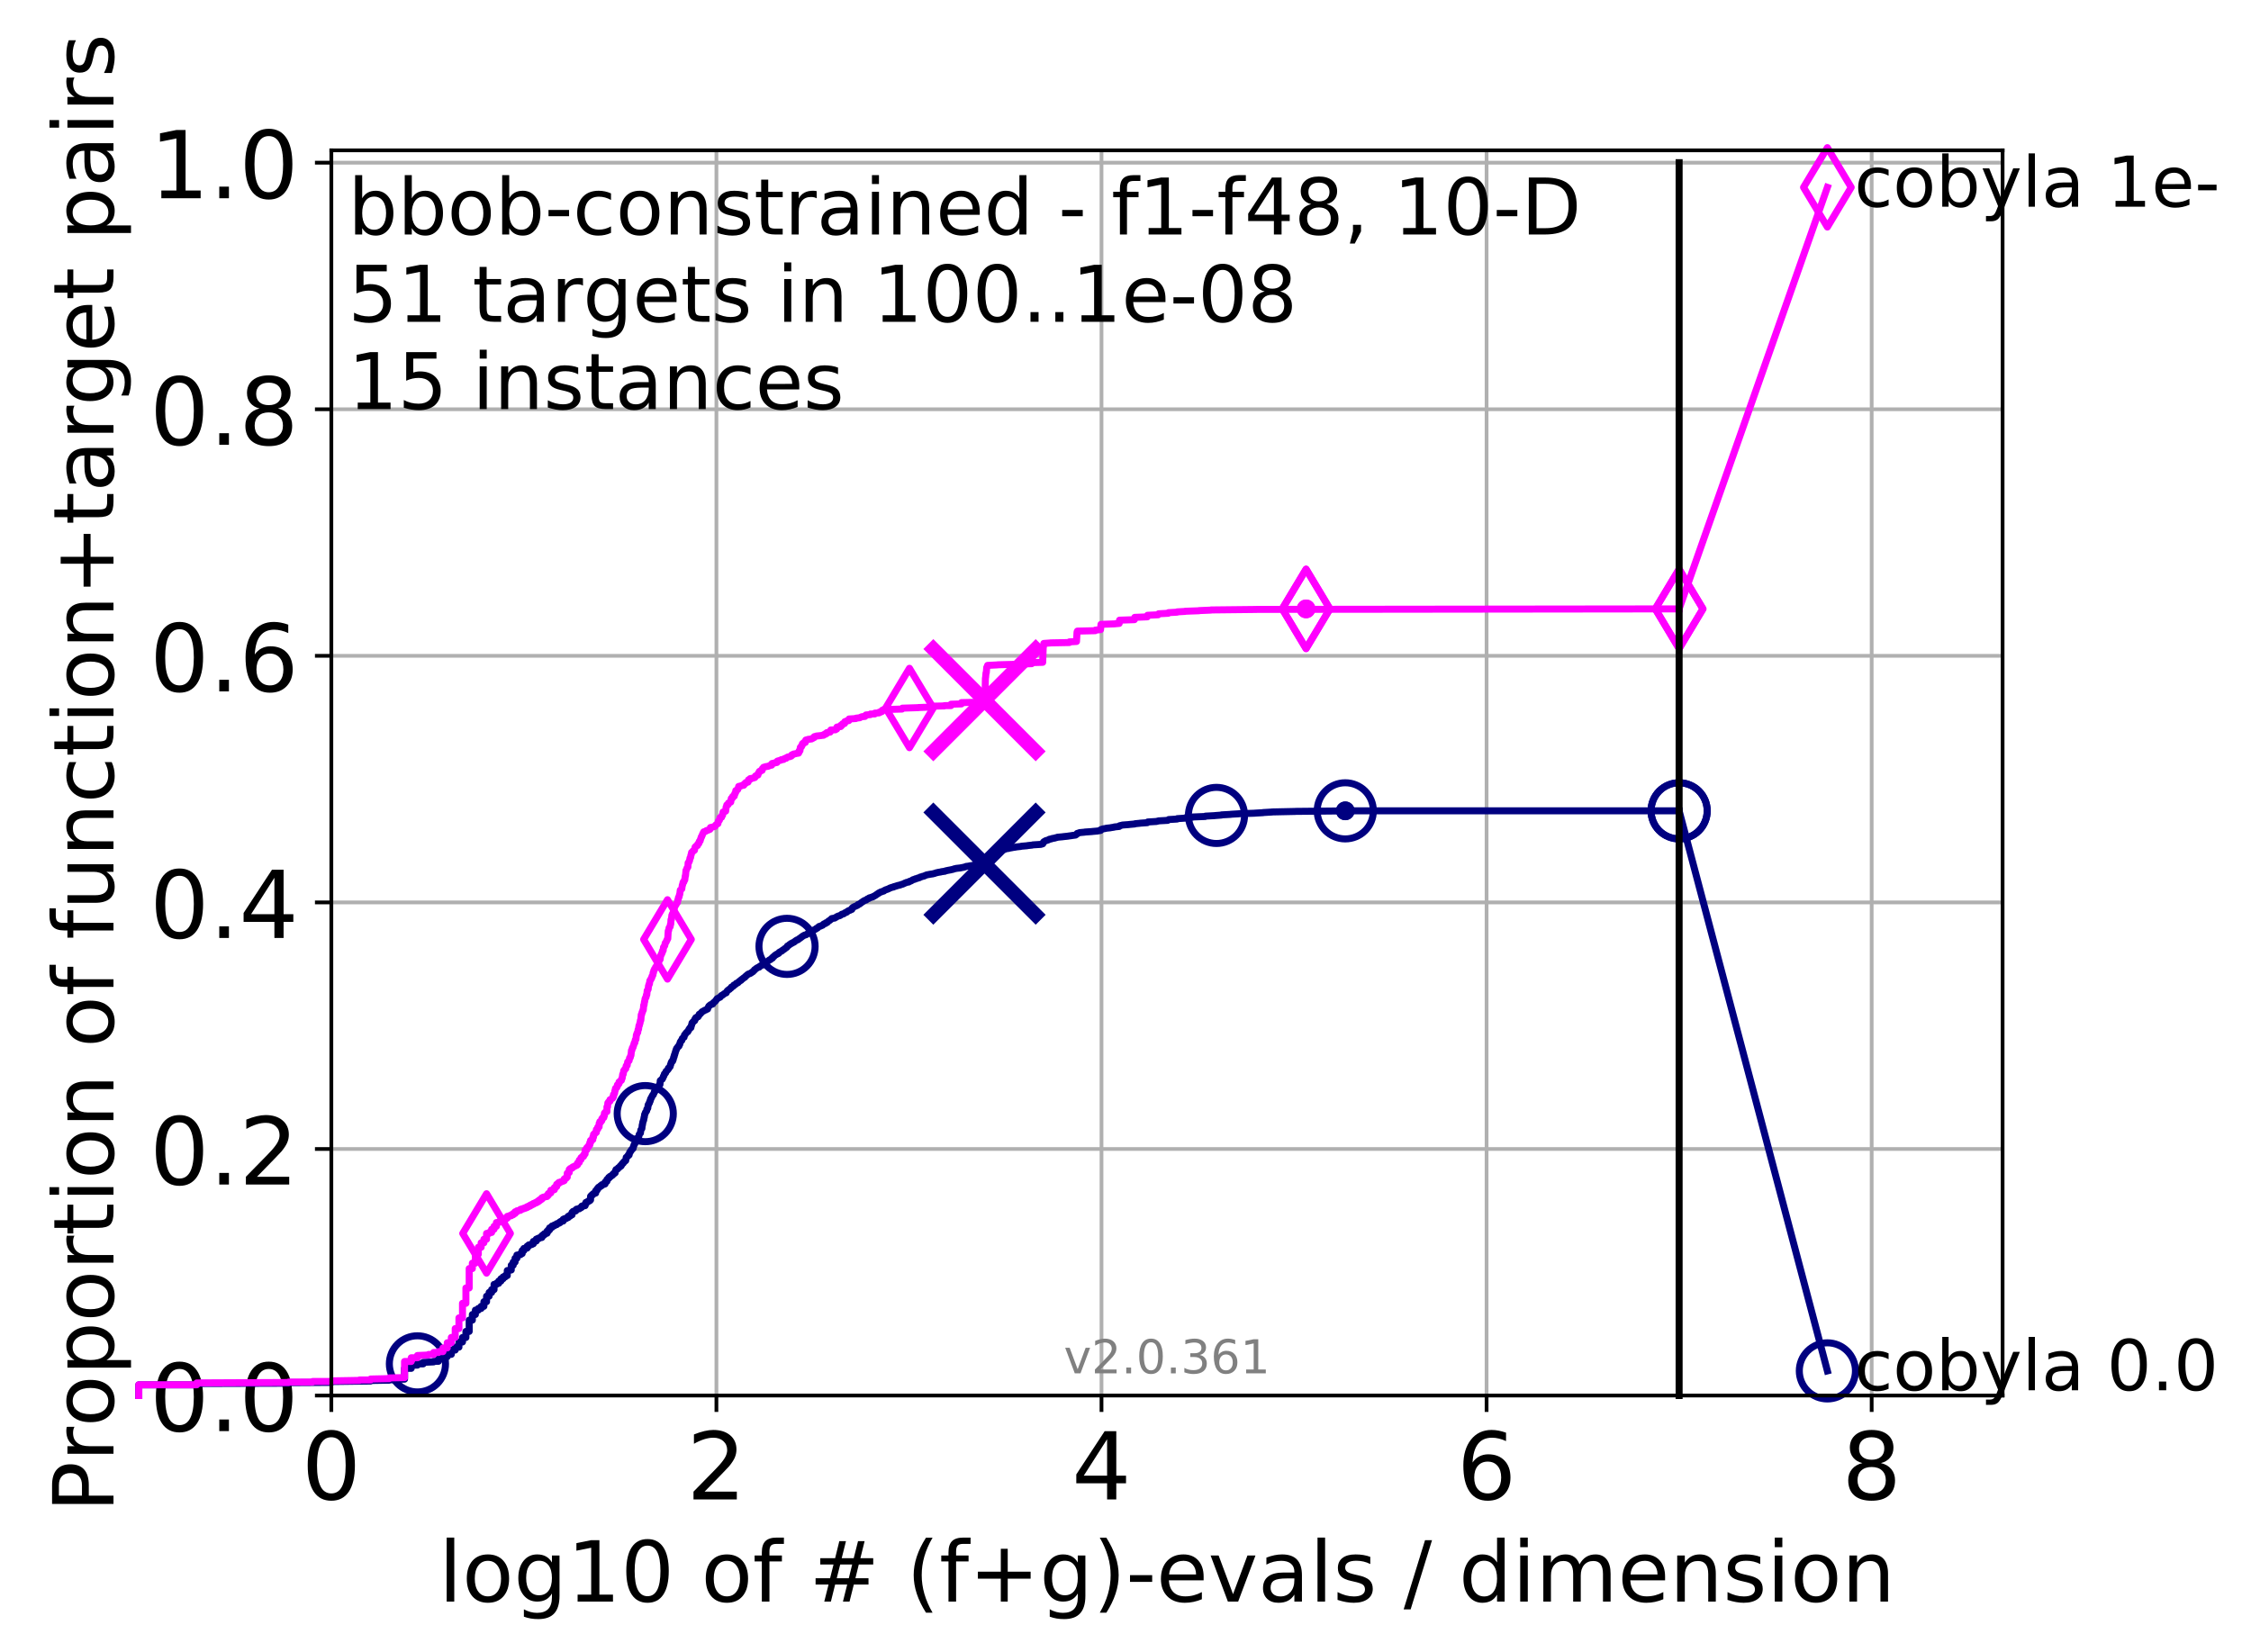 <?xml version="1.0" encoding="utf-8" standalone="no"?>
<!DOCTYPE svg PUBLIC "-//W3C//DTD SVG 1.1//EN"
  "http://www.w3.org/Graphics/SVG/1.1/DTD/svg11.dtd">
<!-- Created with matplotlib (http://matplotlib.org/) -->
<svg height="353pt" version="1.1" viewBox="0 0 481 353" width="481pt" xmlns="http://www.w3.org/2000/svg" xmlns:xlink="http://www.w3.org/1999/xlink">
 <defs>
  <style type="text/css">
*{stroke-linecap:butt;stroke-linejoin:round;}
  </style>
 </defs>
 <g id="figure_1">
  <g id="patch_1">
   <path d="M 0 353.222 
L 481.578 353.222 
L 481.578 0 
L 0 0 
z
" style="fill:#ffffff;"/>
  </g>
  <g id="axes_1">
   <g id="patch_2">
    <path d="M 70.8 298.245 
L 427.92 298.245 
L 427.92 32.133 
L 70.8 32.133 
z
" style="fill:#ffffff;"/>
   </g>
   <g id="matplotlib.axis_1">
    <g id="xtick_1">
     <g id="line2d_1">
      <path clip-path="url(#pda93c74aa8)" d="M 70.8 298.245 
L 70.8 32.133 
" style="fill:none;stroke:#b0b0b0;stroke-linecap:square;stroke-width:0.8;"/>
     </g>
     <g id="line2d_2">
      <defs>
       <path d="M 0 0 
L 0 3.5 
" id="m1f2f831964" style="stroke:#000000;stroke-width:0.8;"/>
      </defs>
      <g>
       <use style="stroke:#000000;stroke-width:0.8;" x="70.8" xlink:href="#m1f2f831964" y="298.245"/>
      </g>
     </g>
     <g id="text_1">
      <!-- 0 -->
      <defs>
       <path d="M 31.781 66.406 
Q 24.172 66.406 20.328 58.906 
Q 16.5 51.422 16.5 36.375 
Q 16.5 21.391 20.328 13.891 
Q 24.172 6.391 31.781 6.391 
Q 39.453 6.391 43.281 13.891 
Q 47.125 21.391 47.125 36.375 
Q 47.125 51.422 43.281 58.906 
Q 39.453 66.406 31.781 66.406 
z
M 31.781 74.219 
Q 44.047 74.219 50.516 64.516 
Q 56.984 54.828 56.984 36.375 
Q 56.984 17.969 50.516 8.266 
Q 44.047 -1.422 31.781 -1.422 
Q 19.531 -1.422 13.062 8.266 
Q 6.594 17.969 6.594 36.375 
Q 6.594 54.828 13.062 64.516 
Q 19.531 74.219 31.781 74.219 
z
" id="DejaVuSans-30"/>
      </defs>
      <g transform="translate(64.438 320.442)scale(0.2 -0.2)">
       <use xlink:href="#DejaVuSans-30"/>
      </g>
     </g>
    </g>
    <g id="xtick_2">
     <g id="line2d_3">
      <path clip-path="url(#pda93c74aa8)" d="M 153.086 298.245 
L 153.086 32.133 
" style="fill:none;stroke:#b0b0b0;stroke-linecap:square;stroke-width:0.8;"/>
     </g>
     <g id="line2d_4">
      <g>
       <use style="stroke:#000000;stroke-width:0.8;" x="153.086" xlink:href="#m1f2f831964" y="298.245"/>
      </g>
     </g>
     <g id="text_2">
      <!-- 2 -->
      <defs>
       <path d="M 19.188 8.297 
L 53.609 8.297 
L 53.609 0 
L 7.328 0 
L 7.328 8.297 
Q 12.938 14.109 22.625 23.891 
Q 32.328 33.688 34.812 36.531 
Q 39.547 41.844 41.422 45.531 
Q 43.312 49.219 43.312 52.781 
Q 43.312 58.594 39.234 62.25 
Q 35.156 65.922 28.609 65.922 
Q 23.969 65.922 18.812 64.312 
Q 13.672 62.703 7.812 59.422 
L 7.812 69.391 
Q 13.766 71.781 18.938 73 
Q 24.125 74.219 28.422 74.219 
Q 39.75 74.219 46.484 68.547 
Q 53.219 62.891 53.219 53.422 
Q 53.219 48.922 51.531 44.891 
Q 49.859 40.875 45.406 35.406 
Q 44.188 33.984 37.641 27.219 
Q 31.109 20.453 19.188 8.297 
z
" id="DejaVuSans-32"/>
      </defs>
      <g transform="translate(146.723 320.442)scale(0.2 -0.2)">
       <use xlink:href="#DejaVuSans-32"/>
      </g>
     </g>
    </g>
    <g id="xtick_3">
     <g id="line2d_5">
      <path clip-path="url(#pda93c74aa8)" d="M 235.371 298.245 
L 235.371 32.133 
" style="fill:none;stroke:#b0b0b0;stroke-linecap:square;stroke-width:0.8;"/>
     </g>
     <g id="line2d_6">
      <g>
       <use style="stroke:#000000;stroke-width:0.8;" x="235.371" xlink:href="#m1f2f831964" y="298.245"/>
      </g>
     </g>
     <g id="text_3">
      <!-- 4 -->
      <defs>
       <path d="M 37.797 64.312 
L 12.891 25.391 
L 37.797 25.391 
z
M 35.203 72.906 
L 47.609 72.906 
L 47.609 25.391 
L 58.016 25.391 
L 58.016 17.188 
L 47.609 17.188 
L 47.609 0 
L 37.797 0 
L 37.797 17.188 
L 4.891 17.188 
L 4.891 26.703 
z
" id="DejaVuSans-34"/>
      </defs>
      <g transform="translate(229.009 320.442)scale(0.2 -0.2)">
       <use xlink:href="#DejaVuSans-34"/>
      </g>
     </g>
    </g>
    <g id="xtick_4">
     <g id="line2d_7">
      <path clip-path="url(#pda93c74aa8)" d="M 317.657 298.245 
L 317.657 32.133 
" style="fill:none;stroke:#b0b0b0;stroke-linecap:square;stroke-width:0.8;"/>
     </g>
     <g id="line2d_8">
      <g>
       <use style="stroke:#000000;stroke-width:0.8;" x="317.657" xlink:href="#m1f2f831964" y="298.245"/>
      </g>
     </g>
     <g id="text_4">
      <!-- 6 -->
      <defs>
       <path d="M 33.016 40.375 
Q 26.375 40.375 22.484 35.828 
Q 18.609 31.297 18.609 23.391 
Q 18.609 15.531 22.484 10.953 
Q 26.375 6.391 33.016 6.391 
Q 39.656 6.391 43.531 10.953 
Q 47.406 15.531 47.406 23.391 
Q 47.406 31.297 43.531 35.828 
Q 39.656 40.375 33.016 40.375 
z
M 52.594 71.297 
L 52.594 62.312 
Q 48.875 64.062 45.094 64.984 
Q 41.312 65.922 37.594 65.922 
Q 27.828 65.922 22.672 59.328 
Q 17.531 52.734 16.797 39.406 
Q 19.672 43.656 24.016 45.922 
Q 28.375 48.188 33.594 48.188 
Q 44.578 48.188 50.953 41.516 
Q 57.328 34.859 57.328 23.391 
Q 57.328 12.156 50.688 5.359 
Q 44.047 -1.422 33.016 -1.422 
Q 20.359 -1.422 13.672 8.266 
Q 6.984 17.969 6.984 36.375 
Q 6.984 53.656 15.188 63.938 
Q 23.391 74.219 37.203 74.219 
Q 40.922 74.219 44.703 73.484 
Q 48.484 72.75 52.594 71.297 
z
" id="DejaVuSans-36"/>
      </defs>
      <g transform="translate(311.295 320.442)scale(0.2 -0.2)">
       <use xlink:href="#DejaVuSans-36"/>
      </g>
     </g>
    </g>
    <g id="xtick_5">
     <g id="line2d_9">
      <path clip-path="url(#pda93c74aa8)" d="M 399.943 298.245 
L 399.943 32.133 
" style="fill:none;stroke:#b0b0b0;stroke-linecap:square;stroke-width:0.8;"/>
     </g>
     <g id="line2d_10">
      <g>
       <use style="stroke:#000000;stroke-width:0.8;" x="399.943" xlink:href="#m1f2f831964" y="298.245"/>
      </g>
     </g>
     <g id="text_5">
      <!-- 8 -->
      <defs>
       <path d="M 31.781 34.625 
Q 24.75 34.625 20.719 30.859 
Q 16.703 27.094 16.703 20.516 
Q 16.703 13.922 20.719 10.156 
Q 24.75 6.391 31.781 6.391 
Q 38.812 6.391 42.859 10.172 
Q 46.922 13.969 46.922 20.516 
Q 46.922 27.094 42.891 30.859 
Q 38.875 34.625 31.781 34.625 
z
M 21.922 38.812 
Q 15.578 40.375 12.031 44.719 
Q 8.5 49.078 8.5 55.328 
Q 8.5 64.062 14.719 69.141 
Q 20.953 74.219 31.781 74.219 
Q 42.672 74.219 48.875 69.141 
Q 55.078 64.062 55.078 55.328 
Q 55.078 49.078 51.531 44.719 
Q 48 40.375 41.703 38.812 
Q 48.828 37.156 52.797 32.312 
Q 56.781 27.484 56.781 20.516 
Q 56.781 9.906 50.312 4.234 
Q 43.844 -1.422 31.781 -1.422 
Q 19.734 -1.422 13.25 4.234 
Q 6.781 9.906 6.781 20.516 
Q 6.781 27.484 10.781 32.312 
Q 14.797 37.156 21.922 38.812 
z
M 18.312 54.391 
Q 18.312 48.734 21.844 45.562 
Q 25.391 42.391 31.781 42.391 
Q 38.141 42.391 41.719 45.562 
Q 45.312 48.734 45.312 54.391 
Q 45.312 60.062 41.719 63.234 
Q 38.141 66.406 31.781 66.406 
Q 25.391 66.406 21.844 63.234 
Q 18.312 60.062 18.312 54.391 
z
" id="DejaVuSans-38"/>
      </defs>
      <g transform="translate(393.58 320.442)scale(0.2 -0.2)">
       <use xlink:href="#DejaVuSans-38"/>
      </g>
     </g>
    </g>
    <g id="text_6">
     <!-- log10 of # (f+g)-evals / dimension -->
     <defs>
      <path d="M 9.422 75.984 
L 18.406 75.984 
L 18.406 0 
L 9.422 0 
z
" id="DejaVuSans-6c"/>
      <path d="M 30.609 48.391 
Q 23.391 48.391 19.188 42.75 
Q 14.984 37.109 14.984 27.297 
Q 14.984 17.484 19.156 11.844 
Q 23.344 6.203 30.609 6.203 
Q 37.797 6.203 41.984 11.859 
Q 46.188 17.531 46.188 27.297 
Q 46.188 37.016 41.984 42.703 
Q 37.797 48.391 30.609 48.391 
z
M 30.609 56 
Q 42.328 56 49.016 48.375 
Q 55.719 40.766 55.719 27.297 
Q 55.719 13.875 49.016 6.219 
Q 42.328 -1.422 30.609 -1.422 
Q 18.844 -1.422 12.172 6.219 
Q 5.516 13.875 5.516 27.297 
Q 5.516 40.766 12.172 48.375 
Q 18.844 56 30.609 56 
z
" id="DejaVuSans-6f"/>
      <path d="M 45.406 27.984 
Q 45.406 37.75 41.375 43.109 
Q 37.359 48.484 30.078 48.484 
Q 22.859 48.484 18.828 43.109 
Q 14.797 37.75 14.797 27.984 
Q 14.797 18.266 18.828 12.891 
Q 22.859 7.516 30.078 7.516 
Q 37.359 7.516 41.375 12.891 
Q 45.406 18.266 45.406 27.984 
z
M 54.391 6.781 
Q 54.391 -7.172 48.188 -13.984 
Q 42 -20.797 29.203 -20.797 
Q 24.469 -20.797 20.266 -20.094 
Q 16.062 -19.391 12.109 -17.922 
L 12.109 -9.188 
Q 16.062 -11.328 19.922 -12.344 
Q 23.781 -13.375 27.781 -13.375 
Q 36.625 -13.375 41.016 -8.766 
Q 45.406 -4.156 45.406 5.172 
L 45.406 9.625 
Q 42.625 4.781 38.281 2.391 
Q 33.938 0 27.875 0 
Q 17.828 0 11.672 7.656 
Q 5.516 15.328 5.516 27.984 
Q 5.516 40.672 11.672 48.328 
Q 17.828 56 27.875 56 
Q 33.938 56 38.281 53.609 
Q 42.625 51.219 45.406 46.391 
L 45.406 54.688 
L 54.391 54.688 
z
" id="DejaVuSans-67"/>
      <path d="M 12.406 8.297 
L 28.516 8.297 
L 28.516 63.922 
L 10.984 60.406 
L 10.984 69.391 
L 28.422 72.906 
L 38.281 72.906 
L 38.281 8.297 
L 54.391 8.297 
L 54.391 0 
L 12.406 0 
z
" id="DejaVuSans-31"/>
      <path id="DejaVuSans-20"/>
      <path d="M 37.109 75.984 
L 37.109 68.5 
L 28.516 68.5 
Q 23.688 68.5 21.797 66.547 
Q 19.922 64.594 19.922 59.516 
L 19.922 54.688 
L 34.719 54.688 
L 34.719 47.703 
L 19.922 47.703 
L 19.922 0 
L 10.891 0 
L 10.891 47.703 
L 2.297 47.703 
L 2.297 54.688 
L 10.891 54.688 
L 10.891 58.5 
Q 10.891 67.625 15.141 71.797 
Q 19.391 75.984 28.609 75.984 
z
" id="DejaVuSans-66"/>
      <path d="M 51.125 44 
L 36.922 44 
L 32.812 27.688 
L 47.125 27.688 
z
M 43.797 71.781 
L 38.719 51.516 
L 52.984 51.516 
L 58.109 71.781 
L 65.922 71.781 
L 60.891 51.516 
L 76.125 51.516 
L 76.125 44 
L 58.984 44 
L 54.984 27.688 
L 70.516 27.688 
L 70.516 20.219 
L 53.078 20.219 
L 48 0 
L 40.188 0 
L 45.219 20.219 
L 30.906 20.219 
L 25.875 0 
L 18.016 0 
L 23.094 20.219 
L 7.719 20.219 
L 7.719 27.688 
L 24.906 27.688 
L 29 44 
L 13.281 44 
L 13.281 51.516 
L 30.906 51.516 
L 35.891 71.781 
z
" id="DejaVuSans-23"/>
      <path d="M 31 75.875 
Q 24.469 64.656 21.281 53.656 
Q 18.109 42.672 18.109 31.391 
Q 18.109 20.125 21.312 9.062 
Q 24.516 -2 31 -13.188 
L 23.188 -13.188 
Q 15.875 -1.703 12.234 9.375 
Q 8.594 20.453 8.594 31.391 
Q 8.594 42.281 12.203 53.312 
Q 15.828 64.359 23.188 75.875 
z
" id="DejaVuSans-28"/>
      <path d="M 46 62.703 
L 46 35.5 
L 73.188 35.5 
L 73.188 27.203 
L 46 27.203 
L 46 0 
L 37.797 0 
L 37.797 27.203 
L 10.594 27.203 
L 10.594 35.5 
L 37.797 35.5 
L 37.797 62.703 
z
" id="DejaVuSans-2b"/>
      <path d="M 8.016 75.875 
L 15.828 75.875 
Q 23.141 64.359 26.781 53.312 
Q 30.422 42.281 30.422 31.391 
Q 30.422 20.453 26.781 9.375 
Q 23.141 -1.703 15.828 -13.188 
L 8.016 -13.188 
Q 14.5 -2 17.703 9.062 
Q 20.906 20.125 20.906 31.391 
Q 20.906 42.672 17.703 53.656 
Q 14.5 64.656 8.016 75.875 
z
" id="DejaVuSans-29"/>
      <path d="M 4.891 31.391 
L 31.203 31.391 
L 31.203 23.391 
L 4.891 23.391 
z
" id="DejaVuSans-2d"/>
      <path d="M 56.203 29.594 
L 56.203 25.203 
L 14.891 25.203 
Q 15.484 15.922 20.484 11.062 
Q 25.484 6.203 34.422 6.203 
Q 39.594 6.203 44.453 7.469 
Q 49.312 8.734 54.109 11.281 
L 54.109 2.781 
Q 49.266 0.734 44.188 -0.344 
Q 39.109 -1.422 33.891 -1.422 
Q 20.797 -1.422 13.156 6.188 
Q 5.516 13.812 5.516 26.812 
Q 5.516 40.234 12.766 48.109 
Q 20.016 56 32.328 56 
Q 43.359 56 49.781 48.891 
Q 56.203 41.797 56.203 29.594 
z
M 47.219 32.234 
Q 47.125 39.594 43.094 43.984 
Q 39.062 48.391 32.422 48.391 
Q 24.906 48.391 20.391 44.141 
Q 15.875 39.891 15.188 32.172 
z
" id="DejaVuSans-65"/>
      <path d="M 2.984 54.688 
L 12.5 54.688 
L 29.594 8.797 
L 46.688 54.688 
L 56.203 54.688 
L 35.688 0 
L 23.484 0 
z
" id="DejaVuSans-76"/>
      <path d="M 34.281 27.484 
Q 23.391 27.484 19.188 25 
Q 14.984 22.516 14.984 16.5 
Q 14.984 11.719 18.141 8.906 
Q 21.297 6.109 26.703 6.109 
Q 34.188 6.109 38.703 11.406 
Q 43.219 16.703 43.219 25.484 
L 43.219 27.484 
z
M 52.203 31.203 
L 52.203 0 
L 43.219 0 
L 43.219 8.297 
Q 40.141 3.328 35.547 0.953 
Q 30.953 -1.422 24.312 -1.422 
Q 15.922 -1.422 10.953 3.297 
Q 6 8.016 6 15.922 
Q 6 25.141 12.172 29.828 
Q 18.359 34.516 30.609 34.516 
L 43.219 34.516 
L 43.219 35.406 
Q 43.219 41.609 39.141 45 
Q 35.062 48.391 27.688 48.391 
Q 23 48.391 18.547 47.266 
Q 14.109 46.141 10.016 43.891 
L 10.016 52.203 
Q 14.938 54.109 19.578 55.047 
Q 24.219 56 28.609 56 
Q 40.484 56 46.344 49.844 
Q 52.203 43.703 52.203 31.203 
z
" id="DejaVuSans-61"/>
      <path d="M 44.281 53.078 
L 44.281 44.578 
Q 40.484 46.531 36.375 47.5 
Q 32.281 48.484 27.875 48.484 
Q 21.188 48.484 17.844 46.438 
Q 14.5 44.391 14.5 40.281 
Q 14.5 37.156 16.891 35.375 
Q 19.281 33.594 26.516 31.984 
L 29.594 31.297 
Q 39.156 29.25 43.188 25.516 
Q 47.219 21.781 47.219 15.094 
Q 47.219 7.469 41.188 3.016 
Q 35.156 -1.422 24.609 -1.422 
Q 20.219 -1.422 15.453 -0.562 
Q 10.688 0.297 5.422 2 
L 5.422 11.281 
Q 10.406 8.688 15.234 7.391 
Q 20.062 6.109 24.812 6.109 
Q 31.156 6.109 34.562 8.281 
Q 37.984 10.453 37.984 14.406 
Q 37.984 18.062 35.516 20.016 
Q 33.062 21.969 24.703 23.781 
L 21.578 24.516 
Q 13.234 26.266 9.516 29.906 
Q 5.812 33.547 5.812 39.891 
Q 5.812 47.609 11.281 51.797 
Q 16.75 56 26.812 56 
Q 31.781 56 36.172 55.266 
Q 40.578 54.547 44.281 53.078 
z
" id="DejaVuSans-73"/>
      <path d="M 25.391 72.906 
L 33.688 72.906 
L 8.297 -9.281 
L 0 -9.281 
z
" id="DejaVuSans-2f"/>
      <path d="M 45.406 46.391 
L 45.406 75.984 
L 54.391 75.984 
L 54.391 0 
L 45.406 0 
L 45.406 8.203 
Q 42.578 3.328 38.25 0.953 
Q 33.938 -1.422 27.875 -1.422 
Q 17.969 -1.422 11.734 6.484 
Q 5.516 14.406 5.516 27.297 
Q 5.516 40.188 11.734 48.094 
Q 17.969 56 27.875 56 
Q 33.938 56 38.25 53.625 
Q 42.578 51.266 45.406 46.391 
z
M 14.797 27.297 
Q 14.797 17.391 18.875 11.75 
Q 22.953 6.109 30.078 6.109 
Q 37.203 6.109 41.297 11.75 
Q 45.406 17.391 45.406 27.297 
Q 45.406 37.203 41.297 42.844 
Q 37.203 48.484 30.078 48.484 
Q 22.953 48.484 18.875 42.844 
Q 14.797 37.203 14.797 27.297 
z
" id="DejaVuSans-64"/>
      <path d="M 9.422 54.688 
L 18.406 54.688 
L 18.406 0 
L 9.422 0 
z
M 9.422 75.984 
L 18.406 75.984 
L 18.406 64.594 
L 9.422 64.594 
z
" id="DejaVuSans-69"/>
      <path d="M 52 44.188 
Q 55.375 50.25 60.062 53.125 
Q 64.75 56 71.094 56 
Q 79.641 56 84.281 50.016 
Q 88.922 44.047 88.922 33.016 
L 88.922 0 
L 79.891 0 
L 79.891 32.719 
Q 79.891 40.578 77.094 44.375 
Q 74.312 48.188 68.609 48.188 
Q 61.625 48.188 57.562 43.547 
Q 53.516 38.922 53.516 30.906 
L 53.516 0 
L 44.484 0 
L 44.484 32.719 
Q 44.484 40.625 41.703 44.406 
Q 38.922 48.188 33.109 48.188 
Q 26.219 48.188 22.156 43.531 
Q 18.109 38.875 18.109 30.906 
L 18.109 0 
L 9.078 0 
L 9.078 54.688 
L 18.109 54.688 
L 18.109 46.188 
Q 21.188 51.219 25.484 53.609 
Q 29.781 56 35.688 56 
Q 41.656 56 45.828 52.969 
Q 50 49.953 52 44.188 
z
" id="DejaVuSans-6d"/>
      <path d="M 54.891 33.016 
L 54.891 0 
L 45.906 0 
L 45.906 32.719 
Q 45.906 40.484 42.875 44.328 
Q 39.844 48.188 33.797 48.188 
Q 26.516 48.188 22.312 43.547 
Q 18.109 38.922 18.109 30.906 
L 18.109 0 
L 9.078 0 
L 9.078 54.688 
L 18.109 54.688 
L 18.109 46.188 
Q 21.344 51.125 25.703 53.562 
Q 30.078 56 35.797 56 
Q 45.219 56 50.047 50.172 
Q 54.891 44.344 54.891 33.016 
z
" id="DejaVuSans-6e"/>
     </defs>
     <g transform="translate(93.753 342.279)scale(0.18 -0.18)">
      <use xlink:href="#DejaVuSans-6c"/>
      <use x="27.783" xlink:href="#DejaVuSans-6f"/>
      <use x="88.965" xlink:href="#DejaVuSans-67"/>
      <use x="152.441" xlink:href="#DejaVuSans-31"/>
      <use x="216.064" xlink:href="#DejaVuSans-30"/>
      <use x="279.688" xlink:href="#DejaVuSans-20"/>
      <use x="311.475" xlink:href="#DejaVuSans-6f"/>
      <use x="372.656" xlink:href="#DejaVuSans-66"/>
      <use x="407.861" xlink:href="#DejaVuSans-20"/>
      <use x="439.648" xlink:href="#DejaVuSans-23"/>
      <use x="523.438" xlink:href="#DejaVuSans-20"/>
      <use x="555.225" xlink:href="#DejaVuSans-28"/>
      <use x="594.238" xlink:href="#DejaVuSans-66"/>
      <use x="629.443" xlink:href="#DejaVuSans-2b"/>
      <use x="713.232" xlink:href="#DejaVuSans-67"/>
      <use x="776.709" xlink:href="#DejaVuSans-29"/>
      <use x="815.723" xlink:href="#DejaVuSans-2d"/>
      <use x="851.807" xlink:href="#DejaVuSans-65"/>
      <use x="913.33" xlink:href="#DejaVuSans-76"/>
      <use x="972.51" xlink:href="#DejaVuSans-61"/>
      <use x="1033.789" xlink:href="#DejaVuSans-6c"/>
      <use x="1061.572" xlink:href="#DejaVuSans-73"/>
      <use x="1113.672" xlink:href="#DejaVuSans-20"/>
      <use x="1145.459" xlink:href="#DejaVuSans-2f"/>
      <use x="1179.15" xlink:href="#DejaVuSans-20"/>
      <use x="1210.938" xlink:href="#DejaVuSans-64"/>
      <use x="1274.414" xlink:href="#DejaVuSans-69"/>
      <use x="1302.197" xlink:href="#DejaVuSans-6d"/>
      <use x="1399.609" xlink:href="#DejaVuSans-65"/>
      <use x="1461.133" xlink:href="#DejaVuSans-6e"/>
      <use x="1524.512" xlink:href="#DejaVuSans-73"/>
      <use x="1576.611" xlink:href="#DejaVuSans-69"/>
      <use x="1604.395" xlink:href="#DejaVuSans-6f"/>
      <use x="1665.576" xlink:href="#DejaVuSans-6e"/>
     </g>
    </g>
   </g>
   <g id="matplotlib.axis_2">
    <g id="ytick_1">
     <g id="line2d_11">
      <path clip-path="url(#pda93c74aa8)" d="M 70.8 298.245 
L 427.92 298.245 
" style="fill:none;stroke:#b0b0b0;stroke-linecap:square;stroke-width:0.8;"/>
     </g>
     <g id="line2d_12">
      <defs>
       <path d="M 0 0 
L -3.5 0 
" id="mac072a432a" style="stroke:#000000;stroke-width:0.8;"/>
      </defs>
      <g>
       <use style="stroke:#000000;stroke-width:0.8;" x="70.8" xlink:href="#mac072a432a" y="298.245"/>
      </g>
     </g>
     <g id="text_7">
      <!-- 0.0 -->
      <defs>
       <path d="M 10.688 12.406 
L 21 12.406 
L 21 0 
L 10.688 0 
z
" id="DejaVuSans-2e"/>
      </defs>
      <g transform="translate(31.994 305.844)scale(0.2 -0.2)">
       <use xlink:href="#DejaVuSans-30"/>
       <use x="63.623" xlink:href="#DejaVuSans-2e"/>
       <use x="95.41" xlink:href="#DejaVuSans-30"/>
      </g>
     </g>
    </g>
    <g id="ytick_2">
     <g id="line2d_13">
      <path clip-path="url(#pda93c74aa8)" d="M 70.8 245.55 
L 427.92 245.55 
" style="fill:none;stroke:#b0b0b0;stroke-linecap:square;stroke-width:0.8;"/>
     </g>
     <g id="line2d_14">
      <g>
       <use style="stroke:#000000;stroke-width:0.8;" x="70.8" xlink:href="#mac072a432a" y="245.55"/>
      </g>
     </g>
     <g id="text_8">
      <!-- 0.2 -->
      <g transform="translate(31.994 253.148)scale(0.2 -0.2)">
       <use xlink:href="#DejaVuSans-30"/>
       <use x="63.623" xlink:href="#DejaVuSans-2e"/>
       <use x="95.41" xlink:href="#DejaVuSans-32"/>
      </g>
     </g>
    </g>
    <g id="ytick_3">
     <g id="line2d_15">
      <path clip-path="url(#pda93c74aa8)" d="M 70.8 192.854 
L 427.92 192.854 
" style="fill:none;stroke:#b0b0b0;stroke-linecap:square;stroke-width:0.8;"/>
     </g>
     <g id="line2d_16">
      <g>
       <use style="stroke:#000000;stroke-width:0.8;" x="70.8" xlink:href="#mac072a432a" y="192.854"/>
      </g>
     </g>
     <g id="text_9">
      <!-- 0.4 -->
      <g transform="translate(31.994 200.453)scale(0.2 -0.2)">
       <use xlink:href="#DejaVuSans-30"/>
       <use x="63.623" xlink:href="#DejaVuSans-2e"/>
       <use x="95.41" xlink:href="#DejaVuSans-34"/>
      </g>
     </g>
    </g>
    <g id="ytick_4">
     <g id="line2d_17">
      <path clip-path="url(#pda93c74aa8)" d="M 70.8 140.159 
L 427.92 140.159 
" style="fill:none;stroke:#b0b0b0;stroke-linecap:square;stroke-width:0.8;"/>
     </g>
     <g id="line2d_18">
      <g>
       <use style="stroke:#000000;stroke-width:0.8;" x="70.8" xlink:href="#mac072a432a" y="140.159"/>
      </g>
     </g>
     <g id="text_10">
      <!-- 0.6 -->
      <g transform="translate(31.994 147.757)scale(0.2 -0.2)">
       <use xlink:href="#DejaVuSans-30"/>
       <use x="63.623" xlink:href="#DejaVuSans-2e"/>
       <use x="95.41" xlink:href="#DejaVuSans-36"/>
      </g>
     </g>
    </g>
    <g id="ytick_5">
     <g id="line2d_19">
      <path clip-path="url(#pda93c74aa8)" d="M 70.8 87.464 
L 427.92 87.464 
" style="fill:none;stroke:#b0b0b0;stroke-linecap:square;stroke-width:0.8;"/>
     </g>
     <g id="line2d_20">
      <g>
       <use style="stroke:#000000;stroke-width:0.8;" x="70.8" xlink:href="#mac072a432a" y="87.464"/>
      </g>
     </g>
     <g id="text_11">
      <!-- 0.8 -->
      <g transform="translate(31.994 95.062)scale(0.2 -0.2)">
       <use xlink:href="#DejaVuSans-30"/>
       <use x="63.623" xlink:href="#DejaVuSans-2e"/>
       <use x="95.41" xlink:href="#DejaVuSans-38"/>
      </g>
     </g>
    </g>
    <g id="ytick_6">
     <g id="line2d_21">
      <path clip-path="url(#pda93c74aa8)" d="M 70.8 34.768 
L 427.92 34.768 
" style="fill:none;stroke:#b0b0b0;stroke-linecap:square;stroke-width:0.8;"/>
     </g>
     <g id="line2d_22">
      <g>
       <use style="stroke:#000000;stroke-width:0.8;" x="70.8" xlink:href="#mac072a432a" y="34.768"/>
      </g>
     </g>
     <g id="text_12">
      <!-- 1.0 -->
      <g transform="translate(31.994 42.367)scale(0.2 -0.2)">
       <use xlink:href="#DejaVuSans-31"/>
       <use x="63.623" xlink:href="#DejaVuSans-2e"/>
       <use x="95.41" xlink:href="#DejaVuSans-30"/>
      </g>
     </g>
    </g>
    <g id="text_13">
     <!-- Proportion of function+target pairs -->
     <defs>
      <path d="M 19.672 64.797 
L 19.672 37.406 
L 32.078 37.406 
Q 38.969 37.406 42.719 40.969 
Q 46.484 44.531 46.484 51.125 
Q 46.484 57.672 42.719 61.234 
Q 38.969 64.797 32.078 64.797 
z
M 9.812 72.906 
L 32.078 72.906 
Q 44.344 72.906 50.609 67.359 
Q 56.891 61.812 56.891 51.125 
Q 56.891 40.328 50.609 34.812 
Q 44.344 29.297 32.078 29.297 
L 19.672 29.297 
L 19.672 0 
L 9.812 0 
z
" id="DejaVuSans-50"/>
      <path d="M 41.109 46.297 
Q 39.594 47.172 37.812 47.578 
Q 36.031 48 33.891 48 
Q 26.266 48 22.188 43.047 
Q 18.109 38.094 18.109 28.812 
L 18.109 0 
L 9.078 0 
L 9.078 54.688 
L 18.109 54.688 
L 18.109 46.188 
Q 20.953 51.172 25.484 53.578 
Q 30.031 56 36.531 56 
Q 37.453 56 38.578 55.875 
Q 39.703 55.766 41.062 55.516 
z
" id="DejaVuSans-72"/>
      <path d="M 18.109 8.203 
L 18.109 -20.797 
L 9.078 -20.797 
L 9.078 54.688 
L 18.109 54.688 
L 18.109 46.391 
Q 20.953 51.266 25.266 53.625 
Q 29.594 56 35.594 56 
Q 45.562 56 51.781 48.094 
Q 58.016 40.188 58.016 27.297 
Q 58.016 14.406 51.781 6.484 
Q 45.562 -1.422 35.594 -1.422 
Q 29.594 -1.422 25.266 0.953 
Q 20.953 3.328 18.109 8.203 
z
M 48.688 27.297 
Q 48.688 37.203 44.609 42.844 
Q 40.531 48.484 33.406 48.484 
Q 26.266 48.484 22.188 42.844 
Q 18.109 37.203 18.109 27.297 
Q 18.109 17.391 22.188 11.75 
Q 26.266 6.109 33.406 6.109 
Q 40.531 6.109 44.609 11.75 
Q 48.688 17.391 48.688 27.297 
z
" id="DejaVuSans-70"/>
      <path d="M 18.312 70.219 
L 18.312 54.688 
L 36.812 54.688 
L 36.812 47.703 
L 18.312 47.703 
L 18.312 18.016 
Q 18.312 11.328 20.141 9.422 
Q 21.969 7.516 27.594 7.516 
L 36.812 7.516 
L 36.812 0 
L 27.594 0 
Q 17.188 0 13.234 3.875 
Q 9.281 7.766 9.281 18.016 
L 9.281 47.703 
L 2.688 47.703 
L 2.688 54.688 
L 9.281 54.688 
L 9.281 70.219 
z
" id="DejaVuSans-74"/>
      <path d="M 8.5 21.578 
L 8.5 54.688 
L 17.484 54.688 
L 17.484 21.922 
Q 17.484 14.156 20.5 10.266 
Q 23.531 6.391 29.594 6.391 
Q 36.859 6.391 41.078 11.031 
Q 45.312 15.672 45.312 23.688 
L 45.312 54.688 
L 54.297 54.688 
L 54.297 0 
L 45.312 0 
L 45.312 8.406 
Q 42.047 3.422 37.719 1 
Q 33.406 -1.422 27.688 -1.422 
Q 18.266 -1.422 13.375 4.438 
Q 8.5 10.297 8.5 21.578 
z
M 31.109 56 
z
" id="DejaVuSans-75"/>
      <path d="M 48.781 52.594 
L 48.781 44.188 
Q 44.969 46.297 41.141 47.344 
Q 37.312 48.391 33.406 48.391 
Q 24.656 48.391 19.812 42.844 
Q 14.984 37.312 14.984 27.297 
Q 14.984 17.281 19.812 11.734 
Q 24.656 6.203 33.406 6.203 
Q 37.312 6.203 41.141 7.25 
Q 44.969 8.297 48.781 10.406 
L 48.781 2.094 
Q 45.016 0.344 40.984 -0.531 
Q 36.969 -1.422 32.422 -1.422 
Q 20.062 -1.422 12.781 6.344 
Q 5.516 14.109 5.516 27.297 
Q 5.516 40.672 12.859 48.328 
Q 20.219 56 33.016 56 
Q 37.156 56 41.109 55.141 
Q 45.062 54.297 48.781 52.594 
z
" id="DejaVuSans-63"/>
     </defs>
     <g transform="translate(24.25 323.179)rotate(-90)scale(0.18 -0.18)">
      <use xlink:href="#DejaVuSans-50"/>
      <use x="60.287" xlink:href="#DejaVuSans-72"/>
      <use x="101.369" xlink:href="#DejaVuSans-6f"/>
      <use x="162.551" xlink:href="#DejaVuSans-70"/>
      <use x="226.027" xlink:href="#DejaVuSans-6f"/>
      <use x="287.209" xlink:href="#DejaVuSans-72"/>
      <use x="328.322" xlink:href="#DejaVuSans-74"/>
      <use x="367.531" xlink:href="#DejaVuSans-69"/>
      <use x="395.314" xlink:href="#DejaVuSans-6f"/>
      <use x="456.496" xlink:href="#DejaVuSans-6e"/>
      <use x="519.875" xlink:href="#DejaVuSans-20"/>
      <use x="551.662" xlink:href="#DejaVuSans-6f"/>
      <use x="612.844" xlink:href="#DejaVuSans-66"/>
      <use x="648.049" xlink:href="#DejaVuSans-20"/>
      <use x="679.836" xlink:href="#DejaVuSans-66"/>
      <use x="715.041" xlink:href="#DejaVuSans-75"/>
      <use x="778.42" xlink:href="#DejaVuSans-6e"/>
      <use x="841.799" xlink:href="#DejaVuSans-63"/>
      <use x="896.779" xlink:href="#DejaVuSans-74"/>
      <use x="935.988" xlink:href="#DejaVuSans-69"/>
      <use x="963.771" xlink:href="#DejaVuSans-6f"/>
      <use x="1024.953" xlink:href="#DejaVuSans-6e"/>
      <use x="1088.332" xlink:href="#DejaVuSans-2b"/>
      <use x="1172.121" xlink:href="#DejaVuSans-74"/>
      <use x="1211.33" xlink:href="#DejaVuSans-61"/>
      <use x="1272.609" xlink:href="#DejaVuSans-72"/>
      <use x="1313.707" xlink:href="#DejaVuSans-67"/>
      <use x="1377.184" xlink:href="#DejaVuSans-65"/>
      <use x="1438.707" xlink:href="#DejaVuSans-74"/>
      <use x="1477.916" xlink:href="#DejaVuSans-20"/>
      <use x="1509.703" xlink:href="#DejaVuSans-70"/>
      <use x="1573.18" xlink:href="#DejaVuSans-61"/>
      <use x="1634.459" xlink:href="#DejaVuSans-69"/>
      <use x="1662.242" xlink:href="#DejaVuSans-72"/>
      <use x="1703.355" xlink:href="#DejaVuSans-73"/>
     </g>
    </g>
   </g>
   <g id="line2d_23">
    <defs>
     <path d="M 0 1.5 
C 0.398 1.5 0.779 1.342 1.061 1.061 
C 1.342 0.779 1.5 0.398 1.5 0 
C 1.5 -0.398 1.342 -0.779 1.061 -1.061 
C 0.779 -1.342 0.398 -1.5 0 -1.5 
C -0.398 -1.5 -0.779 -1.342 -1.061 -1.061 
C -1.342 -0.779 -1.5 -0.398 -1.5 0 
C -1.5 0.398 -1.342 0.779 -1.061 1.061 
C -0.779 1.342 -0.398 1.5 0 1.5 
z
" id="m437ac3b6ac" style="stroke:#000080;"/>
    </defs>
    <g>
     <use style="fill:#000080;stroke:#000080;" x="287.461" xlink:href="#m437ac3b6ac" y="173.287"/>
     <use style="fill:#000080;stroke:#000080;" x="287.461" xlink:href="#m437ac3b6ac" y="173.287"/>
    </g>
   </g>
   <g id="line2d_24">
    <path d="M 29.657 298.245 
L 29.657 295.964 
L 42.042 295.964 
L 42.042 295.673 
L 61.673 295.608 
L 61.673 295.49 
L 70.8 295.436 
L 70.8 295.253 
L 79.198 295.146 
L 79.198 295.027 
L 83.185 294.963 
L 83.185 294.877 
L 84.888 294.877 
L 84.888 294.747 
L 86.443 294.747 
L 86.443 292.433 
L 87.873 292.433 
L 87.873 291.745 
L 89.197 291.745 
L 89.197 291.475 
L 90.43 291.475 
L 90.43 291.153 
L 92.667 291.056 
L 92.667 290.927 
L 93.688 290.927 
L 93.688 290.431 
L 94.654 290.431 
L 94.654 289.936 
L 95.57 289.936 
L 95.57 289.441 
L 96.442 289.441 
L 96.442 288.526 
L 97.273 288.526 
L 97.273 287.902 
L 98.068 287.902 
L 98.068 286.804 
L 98.828 286.804 
L 98.828 285.846 
L 99.558 285.846 
L 99.558 284.544 
L 100.258 284.544 
L 100.258 282.133 
L 100.933 282.133 
L 100.933 280.928 
L 101.583 280.928 
L 101.583 279.991 
L 102.21 279.991 
L 102.21 279.636 
L 102.815 279.636 
L 102.815 279.184 
L 103.401 279.184 
L 103.401 278.194 
L 103.969 278.194 
L 103.969 277.021 
L 104.518 277.021 
L 104.518 276.214 
L 105.052 276.214 
L 105.052 275.611 
L 105.57 275.611 
L 105.57 274.492 
L 106.073 274.492 
L 106.073 274.266 
L 106.563 274.266 
L 106.563 273.781 
L 107.039 273.781 
L 107.039 273.286 
L 107.503 273.286 
L 107.503 272.899 
L 107.956 272.899 
L 107.956 272.608 
L 108.397 272.608 
L 108.397 271.532 
L 108.827 271.532 
L 108.827 271.413 
L 109.248 271.413 
L 109.248 270.402 
L 109.659 270.402 
L 109.659 269.724 
L 110.06 269.724 
L 110.06 268.906 
L 110.453 268.906 
L 110.453 268.227 
L 111.213 268.141 
L 111.213 267.905 
L 111.582 267.905 
L 111.582 267.259 
L 111.943 267.259 
L 111.943 266.807 
L 112.644 266.731 
L 112.644 266.322 
L 112.984 266.322 
L 112.984 266.053 
L 113.646 265.967 
L 113.646 265.806 
L 113.968 265.806 
L 113.968 265.311 
L 114.595 265.225 
L 114.595 264.816 
L 114.9 264.816 
L 114.9 264.676 
L 115.201 264.676 
L 115.201 264.547 
L 115.786 264.471 
L 115.786 264.095 
L 116.072 264.095 
L 116.072 263.868 
L 116.354 263.868 
L 116.354 263.642 
L 116.904 263.556 
L 116.904 263.115 
L 117.172 263.115 
L 117.172 262.835 
L 117.437 262.835 
L 117.437 262.415 
L 117.698 262.415 
L 117.698 262.297 
L 117.955 262.297 
L 117.955 262.017 
L 118.458 261.963 
L 118.458 261.791 
L 118.948 261.727 
L 118.948 261.533 
L 119.424 261.436 
L 119.424 261.318 
L 119.658 261.318 
L 119.658 261.124 
L 119.889 261.124 
L 119.889 260.995 
L 120.341 260.952 
L 120.341 260.586 
L 120.563 260.586 
L 120.563 260.467 
L 120.999 260.414 
L 120.999 260.306 
L 121.424 260.198 
L 121.424 259.929 
L 121.84 259.886 
L 121.84 259.671 
L 122.246 259.617 
L 122.246 259.1 
L 122.445 259.1 
L 122.445 258.896 
L 123.031 258.788 
L 123.031 258.552 
L 123.222 258.552 
L 123.222 258.401 
L 123.784 258.336 
L 123.784 258.229 
L 124.149 258.121 
L 124.149 257.981 
L 124.328 257.981 
L 124.328 257.755 
L 125.029 257.669 
L 125.029 257.292 
L 125.2 257.292 
L 125.2 256.969 
L 125.537 256.894 
L 125.537 256.797 
L 125.703 256.797 
L 125.703 256.679 
L 126.031 256.614 
L 126.031 256.442 
L 126.193 256.442 
L 126.193 255.667 
L 126.353 255.667 
L 126.353 255.473 
L 126.512 255.473 
L 126.512 255.344 
L 126.669 255.344 
L 126.669 255.194 
L 126.825 255.194 
L 126.825 255.075 
L 127.286 254.978 
L 127.286 254.483 
L 127.436 254.483 
L 127.436 254.365 
L 127.586 254.365 
L 127.586 254.117 
L 127.734 254.117 
L 127.734 253.913 
L 127.881 253.913 
L 127.881 253.741 
L 128.172 253.644 
L 128.172 253.568 
L 128.315 253.568 
L 128.315 253.428 
L 128.599 253.375 
L 128.599 253.192 
L 129.153 253.084 
L 129.153 253.03 
L 129.289 253.03 
L 129.289 252.643 
L 129.558 252.567 
L 129.558 252.471 
L 129.69 252.471 
L 129.69 252.094 
L 129.822 252.094 
L 129.822 251.965 
L 129.953 251.965 
L 129.953 251.835 
L 130.083 251.835 
L 130.083 251.631 
L 130.34 251.577 
L 130.34 251.416 
L 130.594 251.362 
L 130.656 251.244 
L 130.844 251.19 
L 130.844 251.168 
L 130.844 251.071 
L 130.967 251.071 
L 130.967 250.931 
L 131.212 250.845 
L 131.212 250.705 
L 131.453 250.652 
L 131.453 250.619 
L 131.513 250.2 
L 131.573 250.2 
L 131.632 249.952 
L 131.927 249.866 
L 131.985 249.769 
L 132.043 249.769 
L 132.101 249.597 
L 132.274 249.511 
L 132.331 249.425 
L 132.501 249.36 
L 132.501 249.22 
L 132.726 249.177 
L 132.726 248.983 
L 132.837 248.983 
L 132.948 248.693 
L 133.167 248.596 
L 133.276 248.316 
L 133.491 248.219 
L 133.598 248.036 
L 133.704 248.036 
L 133.809 247.347 
L 133.914 247.326 
L 134.018 247.164 
L 134.174 247.089 
L 134.225 246.874 
L 134.429 246.841 
L 134.53 246.314 
L 134.631 246.293 
L 134.631 246.282 
L 134.731 245.991 
L 134.831 245.959 
L 134.93 245.722 
L 135.028 245.69 
L 135.126 245.507 
L 135.272 245.442 
L 135.369 244.969 
L 135.417 244.947 
L 135.512 244.581 
L 135.608 244.517 
L 135.703 244.258 
L 135.797 244.172 
L 135.891 243.925 
L 136.03 243.817 
L 136.123 243.257 
L 136.352 243.182 
L 136.443 242.945 
L 136.489 242.945 
L 136.579 242.461 
L 136.669 242.364 
L 136.758 242.203 
L 136.847 242.16 
L 136.935 241.492 
L 137.023 241.395 
L 137.111 241.191 
L 137.155 241.191 
L 137.241 240.384 
L 137.285 240.384 
L 137.371 239.749 
L 137.414 239.749 
L 137.5 239.383 
L 137.543 239.383 
L 137.628 238.791 
L 137.67 238.791 
L 137.754 238.134 
L 137.839 238.048 
L 137.922 237.736 
L 138.006 237.661 
L 138.088 237.521 
L 138.171 237.424 
L 138.212 237.058 
L 138.294 237.058 
L 138.376 236.832 
L 138.416 236.832 
L 138.497 236.132 
L 138.578 236.1 
L 138.658 235.82 
L 138.778 235.713 
L 138.858 235.347 
L 138.937 235.304 
L 139.015 234.862 
L 139.094 234.841 
L 139.172 234.582 
L 139.249 234.529 
L 139.327 234.26 
L 139.404 234.173 
L 139.48 234.012 
L 139.595 233.969 
L 139.671 233.721 
L 139.746 233.635 
L 139.822 233.323 
L 139.971 233.237 
L 140.045 232.99 
L 140.156 232.947 
L 140.266 232.742 
L 140.339 232.667 
L 140.449 232.538 
L 140.593 232.441 
L 140.7 232.311 
L 140.772 232.236 
L 140.878 231.838 
L 141.019 231.795 
L 141.089 230.945 
L 141.229 230.88 
L 141.332 230.719 
L 141.504 230.643 
L 141.606 230.406 
L 141.674 230.331 
L 141.775 229.987 
L 141.876 229.901 
L 141.976 229.502 
L 142.109 229.438 
L 142.175 229.276 
L 142.24 229.276 
L 142.338 228.943 
L 142.501 228.835 
L 142.597 228.717 
L 142.694 228.631 
L 142.789 228.469 
L 142.821 228.469 
L 142.821 228.275 
L 143.01 228.179 
L 143.104 228.028 
L 143.198 227.942 
L 143.26 227.533 
L 143.322 227.533 
L 143.414 227.102 
L 143.445 227.102 
L 143.506 226.908 
L 143.628 226.898 
L 143.628 226.736 
L 143.749 226.736 
L 143.809 226.413 
L 143.869 226.413 
L 143.958 225.918 
L 144.047 225.843 
L 144.107 225.434 
L 144.165 225.434 
L 144.254 225.025 
L 144.283 225.025 
L 144.37 224.648 
L 144.399 224.648 
L 144.457 224.368 
L 144.515 224.368 
L 144.573 224.078 
L 144.716 223.97 
L 144.802 223.766 
L 144.915 223.669 
L 144.971 223.583 
L 145.083 223.561 
L 145.139 223.271 
L 145.25 223.206 
L 145.361 222.7 
L 145.443 222.636 
L 145.525 222.431 
L 145.688 222.356 
L 145.796 221.936 
L 145.957 221.828 
L 146.063 221.678 
L 146.168 221.667 
L 146.273 221.172 
L 146.43 221.064 
L 146.533 220.849 
L 146.636 220.741 
L 146.738 220.612 
L 146.966 220.505 
L 147.041 220.279 
L 147.166 220.171 
L 147.241 219.923 
L 147.34 219.848 
L 147.438 219.654 
L 147.633 219.622 
L 147.73 219.148 
L 147.778 219.116 
L 147.874 218.621 
L 148.017 218.556 
L 148.111 218.341 
L 148.299 218.234 
L 148.392 218.137 
L 148.439 218.137 
L 148.485 217.792 
L 148.623 217.771 
L 148.669 217.502 
L 148.896 217.394 
L 148.987 217.319 
L 149.165 217.297 
L 149.276 217.06 
L 149.343 217.028 
L 149.409 216.759 
L 149.627 216.673 
L 149.735 216.565 
L 149.821 216.458 
L 149.928 216.307 
L 150.076 216.21 
L 150.076 216.189 
L 150.287 216.092 
L 150.391 216.038 
L 150.536 215.93 
L 150.618 215.898 
L 150.903 215.801 
L 151.003 215.704 
L 151.203 215.64 
L 151.302 215.328 
L 151.361 215.274 
L 151.459 215.037 
L 151.576 214.94 
L 151.654 214.865 
L 151.808 214.757 
L 151.847 214.714 
L 152.188 214.617 
L 152.282 214.563 
L 152.3 214.563 
L 152.393 214.348 
L 152.523 214.273 
L 152.633 214.122 
L 152.779 214.036 
L 152.888 213.918 
L 152.996 213.81 
L 153.086 213.616 
L 153.175 213.541 
L 153.246 213.422 
L 153.492 213.315 
L 153.597 213.229 
L 153.872 213.121 
L 153.94 213.014 
L 154.076 212.906 
L 154.177 212.744 
L 154.428 212.648 
L 154.51 212.551 
L 154.675 212.454 
L 154.675 212.443 
L 154.772 212.368 
L 154.95 212.26 
L 155.047 212.228 
L 155.174 212.185 
L 155.27 211.969 
L 155.333 211.873 
L 155.443 211.722 
L 155.552 211.647 
L 155.645 211.55 
L 155.861 211.442 
L 155.906 211.356 
L 156.058 211.259 
L 156.149 211.162 
L 156.239 211.119 
L 156.299 210.947 
L 156.551 210.839 
L 156.653 210.764 
L 156.726 210.721 
L 156.814 210.527 
L 157.101 210.42 
L 157.201 210.323 
L 157.314 210.215 
L 157.328 210.161 
L 157.636 210.054 
L 157.746 209.968 
L 157.829 209.871 
L 157.938 209.752 
L 158.087 209.645 
L 158.168 209.602 
L 158.328 209.516 
L 158.408 209.365 
L 158.619 209.257 
L 158.724 209.139 
L 158.841 209.064 
L 158.931 208.967 
L 159.162 208.859 
L 159.263 208.708 
L 159.376 208.611 
L 159.477 208.515 
L 159.626 208.407 
L 159.713 208.31 
L 159.872 208.202 
L 159.97 208.149 
L 160.319 208.041 
L 160.426 207.955 
L 160.614 207.847 
L 160.708 207.75 
L 160.859 207.686 
L 160.963 207.546 
L 161.123 207.438 
L 161.225 207.255 
L 161.383 207.169 
L 161.484 207.062 
L 161.639 206.954 
L 161.739 206.879 
L 161.958 206.771 
L 161.958 206.76 
L 162.249 206.674 
L 162.356 206.513 
L 162.557 206.405 
L 162.64 206.34 
L 162.983 206.233 
L 163.085 206.168 
L 163.197 206.071 
L 163.248 205.964 
L 163.419 205.867 
L 163.529 205.759 
L 163.756 205.684 
L 163.854 205.533 
L 164.068 205.436 
L 164.165 205.34 
L 164.308 205.232 
L 164.403 205.157 
L 164.639 205.07 
L 164.714 204.974 
L 164.834 204.866 
L 164.862 204.823 
L 165.064 204.769 
L 165.165 204.532 
L 165.372 204.425 
L 165.48 204.274 
L 165.56 204.209 
L 165.658 204.113 
L 165.869 204.026 
L 165.947 203.93 
L 166.249 203.822 
L 166.343 203.757 
L 166.394 203.736 
L 166.495 203.531 
L 166.705 203.424 
L 166.813 203.348 
L 167.06 203.241 
L 167.158 203.112 
L 167.328 203.015 
L 167.432 202.939 
L 167.607 202.843 
L 167.718 202.713 
L 167.898 202.606 
L 167.999 202.53 
L 168.146 202.423 
L 168.253 202.186 
L 168.428 202.1 
L 168.534 202.035 
L 168.654 201.928 
L 168.751 201.831 
L 168.965 201.734 
L 169.017 201.648 
L 169.307 201.54 
L 169.372 201.465 
L 169.622 201.368 
L 169.728 201.303 
L 169.84 201.207 
L 169.931 201.11 
L 170.125 201.013 
L 170.227 200.916 
L 170.546 200.819 
L 170.62 200.733 
L 170.74 200.636 
L 170.82 200.582 
L 171.011 200.475 
L 171.122 200.356 
L 171.303 200.249 
L 171.4 200.163 
L 171.54 200.055 
L 171.648 200.001 
L 171.831 199.893 
L 171.918 199.85 
L 172.288 199.754 
L 172.391 199.667 
L 172.548 199.581 
L 172.644 199.463 
L 172.97 199.355 
L 172.982 199.334 
L 173.267 199.226 
L 173.354 199.162 
L 173.502 199.065 
L 173.599 198.957 
L 173.813 198.849 
L 173.919 198.753 
L 174.124 198.645 
L 174.174 198.613 
L 174.359 198.527 
L 174.441 198.419 
L 174.698 198.311 
L 174.794 198.182 
L 174.931 198.096 
L 175.026 197.999 
L 175.409 197.902 
L 175.501 197.827 
L 175.779 197.73 
L 175.859 197.612 
L 175.979 197.536 
L 176.023 197.472 
L 176.386 197.364 
L 176.444 197.235 
L 176.77 197.138 
L 176.86 196.998 
L 177.005 196.891 
L 177.09 196.815 
L 177.294 196.708 
L 177.353 196.643 
L 177.495 196.535 
L 177.577 196.471 
L 177.645 196.406 
L 177.731 196.309 
L 178.363 196.202 
L 178.432 196.137 
L 178.668 196.03 
L 178.77 195.933 
L 178.99 195.836 
L 179.082 195.782 
L 179.498 195.674 
L 179.604 195.588 
L 179.801 195.481 
L 179.873 195.384 
L 180.295 195.287 
L 180.404 195.179 
L 180.585 195.072 
L 180.585 195.061 
L 180.9 194.964 
L 181.009 194.824 
L 181.236 194.716 
L 181.317 194.63 
L 181.664 194.523 
L 181.729 194.447 
L 182.025 194.351 
L 182.092 194.071 
L 182.187 193.985 
L 182.295 193.898 
L 182.527 193.791 
L 182.596 193.748 
L 182.861 193.64 
L 182.972 193.586 
L 183.218 193.479 
L 183.324 193.317 
L 183.64 193.22 
L 183.689 193.167 
L 183.868 193.059 
L 183.938 192.994 
L 184.037 192.919 
L 184.137 192.833 
L 184.334 192.725 
L 184.434 192.628 
L 184.633 192.521 
L 184.728 192.445 
L 185.077 192.349 
L 185.178 192.252 
L 185.338 192.144 
L 185.355 192.112 
L 185.678 192.004 
L 185.753 191.897 
L 186.153 191.789 
L 186.187 191.757 
L 186.498 191.681 
L 186.564 191.606 
L 186.837 191.498 
L 186.923 191.423 
L 187.134 191.315 
L 187.227 191.219 
L 187.419 191.111 
L 187.476 191.046 
L 187.699 190.939 
L 187.756 190.853 
L 188.013 190.745 
L 188.109 190.659 
L 188.473 190.551 
L 188.522 190.519 
L 188.853 190.422 
L 188.964 190.304 
L 189.216 190.196 
L 189.278 190.153 
L 189.651 190.045 
L 189.679 190.013 
L 189.978 189.905 
L 190.089 189.809 
L 190.426 189.701 
L 190.496 189.658 
L 190.955 189.561 
L 190.97 189.507 
L 191.371 189.4 
L 191.467 189.367 
L 191.773 189.27 
L 191.871 189.238 
L 192.364 189.131 
L 192.473 189.066 
L 192.859 188.958 
L 192.965 188.915 
L 193.205 188.808 
L 193.314 188.743 
L 193.605 188.646 
L 193.673 188.592 
L 194.2 188.495 
L 194.295 188.377 
L 194.685 188.269 
L 194.781 188.194 
L 194.953 188.097 
L 195.059 188.011 
L 195.489 187.904 
L 195.567 187.828 
L 196.009 187.721 
L 196.069 187.667 
L 196.48 187.57 
L 196.589 187.462 
L 196.988 187.355 
L 197.052 187.312 
L 197.504 187.215 
L 197.608 187.139 
L 197.893 187.032 
L 197.994 186.978 
L 198.612 186.87 
L 198.612 186.86 
L 199.346 186.752 
L 199.446 186.72 
L 199.859 186.612 
L 199.914 186.569 
L 200.381 186.461 
L 200.381 186.451 
L 201.049 186.343 
L 201.15 186.3 
L 201.932 186.192 
L 202.011 186.128 
L 202.494 186.02 
L 202.602 185.998 
L 203.193 185.891 
L 203.259 185.869 
L 203.733 185.762 
L 203.805 185.708 
L 204.3 185.6 
L 204.3 185.589 
L 205.269 185.482 
L 205.358 185.45 
L 205.961 185.342 
L 205.961 185.331 
L 206.322 185.234 
L 206.42 185.17 
L 207.148 185.084 
L 207.148 185.051 
L 207.957 184.944 
L 208.039 184.879 
L 208.985 184.772 
L 208.985 184.761 
L 209.82 184.653 
L 209.82 184.632 
L 210.49 184.524 
L 210.592 184.18 
L 210.652 184.072 
L 210.762 183.835 
L 210.813 183.727 
L 210.918 183.598 
L 211.061 183.491 
L 211.136 183.372 
L 211.266 183.265 
L 211.372 183.157 
L 211.549 183.049 
L 211.645 182.996 
L 211.871 182.888 
L 211.977 182.727 
L 212.145 182.619 
L 212.24 182.457 
L 212.431 182.35 
L 212.541 182.253 
L 212.764 182.145 
L 212.854 182.07 
L 213.173 181.962 
L 213.226 181.887 
L 213.562 181.779 
L 213.647 181.747 
L 214.018 181.639 
L 214.108 181.596 
L 214.766 181.489 
L 214.857 181.413 
L 215.579 181.306 
L 215.671 181.263 
L 216.283 181.155 
L 216.349 181.134 
L 217.083 181.026 
L 217.129 181.004 
L 218.129 180.897 
L 218.216 180.854 
L 219.473 180.746 
L 219.571 180.714 
L 220.603 180.606 
L 220.678 180.563 
L 222.404 180.456 
L 222.479 180.434 
L 222.828 180.326 
L 222.928 180.057 
L 222.979 179.96 
L 223.072 179.885 
L 223.279 179.777 
L 223.384 179.691 
L 223.749 179.584 
L 223.82 179.562 
L 224.112 179.455 
L 224.212 179.368 
L 224.735 179.261 
L 224.809 179.207 
L 225.428 179.099 
L 225.521 179.056 
L 225.956 178.949 
L 225.959 178.927 
L 227.142 178.82 
L 227.142 178.809 
L 228.185 178.701 
L 228.185 178.69 
L 228.987 178.583 
L 228.987 178.572 
L 229.824 178.464 
L 229.855 178.421 
L 230.061 178.314 
L 230.166 178.12 
L 230.53 178.012 
L 230.64 177.948 
L 231.789 177.84 
L 231.816 177.819 
L 233.387 177.711 
L 233.387 177.7 
L 234.595 177.593 
L 234.595 177.582 
L 235.18 177.474 
L 235.254 177.291 
L 235.606 177.184 
L 235.672 177.151 
L 236.27 177.044 
L 236.341 177.011 
L 237.322 176.904 
L 237.374 176.882 
L 238.061 176.775 
L 238.115 176.732 
L 239.16 176.624 
L 239.235 176.473 
L 239.716 176.366 
L 239.823 176.323 
L 241.273 176.215 
L 241.273 176.204 
L 242.457 176.097 
L 242.542 176.043 
L 243.637 175.935 
L 243.637 175.924 
L 245.157 175.817 
L 245.261 175.666 
L 247.115 175.558 
L 247.115 175.548 
L 247.583 175.44 
L 247.583 175.429 
L 249.522 175.322 
L 249.522 175.311 
L 249.679 175.214 
L 249.729 175.149 
L 251.529 175.042 
L 251.559 174.956 
L 253.228 174.848 
L 253.302 174.762 
L 254.79 174.654 
L 254.809 174.601 
L 257.535 174.493 
L 257.593 174.418 
L 259.598 174.31 
L 259.598 174.299 
L 261.006 174.192 
L 261.022 174.148 
L 262.991 174.041 
L 263.006 174.019 
L 264.792 173.912 
L 264.792 173.901 
L 268.088 173.793 
L 268.088 173.783 
L 269.927 173.675 
L 269.927 173.653 
L 271.734 173.546 
L 271.842 173.524 
L 276.757 173.417 
L 276.757 173.406 
L 287.461 173.298 
L 287.461 173.287 
L 358.8 173.287 
L 358.8 173.287 
" style="fill:none;stroke:#000080;stroke-linecap:square;stroke-width:1.5;"/>
   </g>
   <g id="line2d_25">
    <defs>
     <path d="M 0 6 
C 1.591 6 3.117 5.368 4.243 4.243 
C 5.368 3.117 6 1.591 6 0 
C 6 -1.591 5.368 -3.117 4.243 -4.243 
C 3.117 -5.368 1.591 -6 0 -6 
C -1.591 -6 -3.117 -5.368 -4.243 -4.243 
C -5.368 -3.117 -6 -1.591 -6 0 
C -6 1.591 -5.368 3.117 -4.243 4.243 
C -3.117 5.368 -1.591 6 0 6 
z
" id="maa31b0db63" style="stroke:#000080;stroke-width:1.5;"/>
    </defs>
    <g>
     <use style="fill:none;stroke:#000080;stroke-width:1.5;" x="89.197" xlink:href="#maa31b0db63" y="291.475"/>
     <use style="fill:none;stroke:#000080;stroke-width:1.5;" x="137.88" xlink:href="#maa31b0db63" y="237.994"/>
     <use style="fill:none;stroke:#000080;stroke-width:1.5;" x="168.177" xlink:href="#maa31b0db63" y="202.251"/>
     <use style="fill:none;stroke:#000080;stroke-width:1.5;" x="259.94" xlink:href="#maa31b0db63" y="174.267"/>
     <use style="fill:none;stroke:#000080;stroke-width:1.5;" x="287.461" xlink:href="#maa31b0db63" y="173.287"/>
     <use style="fill:none;stroke:#000080;stroke-width:1.5;" x="358.8" xlink:href="#maa31b0db63" y="173.287"/>
    </g>
   </g>
   <g id="line2d_26"/>
   <g id="line2d_27">
    <path clip-path="url(#pda93c74aa8)" d="M 210.371 184.567 
" style="fill:none;stroke:#000080;stroke-linecap:square;stroke-width:1.5;"/>
    <defs>
     <path d="M -12 12 
L 12 -12 
M -12 -12 
L 12 12 
" id="m1f10314081" style="stroke:#000080;stroke-width:3;"/>
    </defs>
    <g clip-path="url(#pda93c74aa8)">
     <use style="fill:#000080;stroke:#000080;stroke-width:3;" x="210.371" xlink:href="#m1f10314081" y="184.567"/>
    </g>
   </g>
   <g id="line2d_28">
    <defs>
     <path d="M 0 1.5 
C 0.398 1.5 0.779 1.342 1.061 1.061 
C 1.342 0.779 1.5 0.398 1.5 0 
C 1.5 -0.398 1.342 -0.779 1.061 -1.061 
C 0.779 -1.342 0.398 -1.5 0 -1.5 
C -0.398 -1.5 -0.779 -1.342 -1.061 -1.061 
C -1.342 -0.779 -1.5 -0.398 -1.5 0 
C -1.5 0.398 -1.342 0.779 -1.061 1.061 
C -0.779 1.342 -0.398 1.5 0 1.5 
z
" id="m0a03bdcd42" style="stroke:#ff00ff;"/>
    </defs>
    <g>
     <use style="fill:#ff00ff;stroke:#ff00ff;" x="279.087" xlink:href="#m0a03bdcd42" y="130.128"/>
     <use style="fill:#ff00ff;stroke:#ff00ff;" x="279.087" xlink:href="#m0a03bdcd42" y="130.128"/>
    </g>
   </g>
   <g id="line2d_29">
    <path d="M 29.657 298.245 
L 29.657 295.942 
L 42.042 295.942 
L 42.042 295.555 
L 61.673 295.458 
L 61.673 295.361 
L 66.813 295.361 
L 66.813 295.243 
L 70.8 295.243 
L 70.8 295.113 
L 76.812 295.006 
L 76.812 294.92 
L 79.198 294.92 
L 79.198 294.715 
L 83.185 294.629 
L 83.185 294.478 
L 86.443 294.414 
L 86.443 290.97 
L 87.873 290.97 
L 87.873 290.173 
L 89.197 290.173 
L 89.197 289.689 
L 91.583 289.581 
L 91.583 289.463 
L 92.667 289.463 
L 92.667 289.043 
L 93.688 289.043 
L 93.688 288.86 
L 94.654 288.86 
L 94.654 288.074 
L 95.57 288.074 
L 95.57 286.966 
L 96.442 286.966 
L 96.442 285.825 
L 97.273 285.825 
L 97.273 283.931 
L 98.068 283.931 
L 98.068 281.649 
L 98.828 281.649 
L 98.828 278.538 
L 99.558 278.538 
L 99.558 275.256 
L 100.258 275.256 
L 100.258 271.112 
L 100.933 271.112 
L 100.933 269.95 
L 101.583 269.95 
L 101.583 268.055 
L 102.21 268.055 
L 102.21 266.559 
L 102.815 266.559 
L 102.815 265.601 
L 103.401 265.601 
L 103.401 264.837 
L 103.969 264.837 
L 103.969 263.599 
L 104.518 263.599 
L 104.518 263.395 
L 105.052 263.395 
L 105.052 262.717 
L 105.57 262.717 
L 105.57 262.082 
L 106.073 262.082 
L 106.073 261.275 
L 106.563 261.275 
L 106.563 261.124 
L 107.039 261.124 
L 107.039 260.941 
L 107.503 260.941 
L 107.503 260.726 
L 107.956 260.726 
L 107.956 260.338 
L 108.397 260.338 
L 108.397 259.951 
L 108.827 259.951 
L 108.827 259.822 
L 109.248 259.822 
L 109.248 259.617 
L 109.659 259.617 
L 109.659 259.348 
L 110.06 259.348 
L 110.06 258.982 
L 110.453 258.982 
L 110.453 258.767 
L 111.213 258.659 
L 111.213 258.444 
L 111.582 258.444 
L 111.582 258.326 
L 111.943 258.326 
L 111.943 258.207 
L 112.297 258.207 
L 112.297 258.067 
L 112.644 258.067 
L 112.644 257.884 
L 112.984 257.884 
L 112.984 257.734 
L 113.318 257.734 
L 113.318 257.529 
L 113.646 257.529 
L 113.646 257.378 
L 113.968 257.378 
L 113.968 257.195 
L 114.284 257.195 
L 114.284 257.066 
L 114.595 257.066 
L 114.595 256.905 
L 114.9 256.905 
L 114.9 256.711 
L 115.201 256.711 
L 115.201 256.474 
L 115.496 256.474 
L 115.496 256.281 
L 115.786 256.281 
L 115.786 255.99 
L 116.072 255.99 
L 116.072 255.85 
L 116.631 255.764 
L 116.631 255.71 
L 116.904 255.71 
L 116.904 255.441 
L 117.172 255.441 
L 117.172 255.075 
L 117.437 255.075 
L 117.437 254.935 
L 117.698 254.935 
L 117.698 254.376 
L 118.208 254.333 
L 118.208 254.257 
L 118.458 254.257 
L 118.458 253.794 
L 118.705 253.794 
L 118.705 253.601 
L 118.948 253.601 
L 118.948 253.106 
L 119.188 253.106 
L 119.188 252.912 
L 119.424 252.912 
L 119.424 252.697 
L 119.889 252.61 
L 119.889 252.546 
L 120.341 252.438 
L 120.341 252.331 
L 120.563 252.331 
L 120.563 251.954 
L 120.782 251.954 
L 120.782 251.803 
L 120.999 251.803 
L 120.999 251.577 
L 121.213 251.577 
L 121.213 250.727 
L 121.424 250.727 
L 121.424 250.587 
L 121.633 250.587 
L 121.633 249.941 
L 121.84 249.941 
L 121.84 249.737 
L 122.246 249.661 
L 122.246 249.489 
L 122.445 249.489 
L 122.445 249.36 
L 122.838 249.252 
L 122.838 249.177 
L 123.222 249.069 
L 123.222 248.929 
L 123.412 248.929 
L 123.412 248.553 
L 123.599 248.553 
L 123.599 248.424 
L 123.784 248.424 
L 123.784 247.939 
L 123.967 247.939 
L 123.967 247.81 
L 124.149 247.81 
L 124.149 247.412 
L 124.328 247.412 
L 124.328 247.261 
L 124.682 247.154 
L 124.682 246.841 
L 124.856 246.841 
L 124.856 246.605 
L 125.029 246.605 
L 125.029 245.797 
L 125.369 245.744 
L 125.369 245.302 
L 125.537 245.302 
L 125.537 245.13 
L 125.703 245.13 
L 125.703 244.936 
L 125.868 244.936 
L 125.868 244.689 
L 126.031 244.689 
L 126.031 244.194 
L 126.193 244.194 
L 126.193 243.72 
L 126.512 243.623 
L 126.512 243.559 
L 126.669 243.559 
L 126.669 242.999 
L 126.825 242.999 
L 126.825 242.45 
L 126.98 242.45 
L 126.98 242.278 
L 127.133 242.278 
L 127.133 242.127 
L 127.286 242.127 
L 127.286 241.998 
L 127.436 241.998 
L 127.436 241.395 
L 127.734 241.288 
L 127.734 240.879 
L 128.027 240.803 
L 128.027 240.093 
L 128.172 240.093 
L 128.172 239.716 
L 128.458 239.695 
L 128.458 239.501 
L 128.599 239.501 
L 128.599 239.092 
L 128.739 239.092 
L 128.739 238.909 
L 129.016 238.845 
L 129.016 238.457 
L 129.153 238.457 
L 129.153 237.897 
L 129.289 237.897 
L 129.289 237.725 
L 129.558 237.639 
L 129.558 237.575 
L 129.69 237.575 
L 129.69 236.552 
L 129.822 236.552 
L 129.888 235.702 
L 129.953 235.702 
L 130.018 235.519 
L 130.212 235.444 
L 130.212 235.347 
L 130.34 235.347 
L 130.34 235.024 
L 130.594 234.916 
L 130.656 234.83 
L 130.844 234.744 
L 130.906 234.626 
L 130.967 234.626 
L 130.967 234.378 
L 131.09 234.378 
L 131.09 233.926 
L 131.212 233.926 
L 131.273 233.646 
L 131.333 233.646 
L 131.393 233.086 
L 131.453 233.086 
L 131.513 232.602 
L 131.692 232.494 
L 131.692 232.408 
L 131.81 232.408 
L 131.868 232.15 
L 131.927 232.15 
L 131.927 231.849 
L 132.159 231.741 
L 132.216 231.601 
L 132.274 231.601 
L 132.274 231.235 
L 132.501 231.149 
L 132.558 230.988 
L 132.782 230.891 
L 132.893 230.428 
L 132.948 230.428 
L 133.058 229.588 
L 133.167 229.578 
L 133.276 228.814 
L 133.384 228.803 
L 133.491 228.512 
L 133.704 228.405 
L 133.809 227.78 
L 134.018 227.673 
L 134.122 226.93 
L 134.225 226.898 
L 134.327 226.758 
L 134.429 226.682 
L 134.53 226.09 
L 134.681 226.004 
L 134.781 225.531 
L 134.831 225.531 
L 134.93 224.487 
L 135.028 224.455 
L 135.126 223.927 
L 135.272 223.841 
L 135.369 223.378 
L 135.417 223.378 
L 135.512 222.905 
L 135.655 222.851 
L 135.75 222.216 
L 135.891 222.119 
L 135.984 221.183 
L 136.03 221.183 
L 136.123 220.784 
L 136.261 220.677 
L 136.352 220.031 
L 136.443 219.966 
L 136.534 219.202 
L 136.624 219.148 
L 136.713 218.675 
L 136.758 218.675 
L 136.847 218.04 
L 136.935 218.04 
L 137.023 216.856 
L 137.111 216.824 
L 137.198 216.328 
L 137.285 216.296 
L 137.371 215.866 
L 137.457 215.866 
L 137.543 214.822 
L 137.628 214.779 
L 137.712 214.068 
L 137.754 214.068 
L 137.839 213.444 
L 137.88 213.444 
L 137.964 213.153 
L 138.047 213.143 
L 138.13 212.594 
L 138.212 212.594 
L 138.294 211.69 
L 138.376 211.657 
L 138.457 211.431 
L 138.497 211.431 
L 138.578 210.678 
L 138.618 210.678 
L 138.698 210.29 
L 138.778 210.28 
L 138.858 209.58 
L 138.937 209.58 
L 139.015 209.322 
L 139.094 209.322 
L 139.172 209.031 
L 139.249 209.02 
L 139.327 208.622 
L 139.404 208.622 
L 139.48 208.364 
L 139.519 208.364 
L 139.557 207.88 
L 139.633 207.88 
L 139.709 207.406 
L 139.822 207.298 
L 139.859 207.094 
L 140.008 206.986 
L 140.082 206.696 
L 140.156 206.696 
L 140.266 206.427 
L 140.376 206.351 
L 140.449 206.093 
L 140.593 206.018 
L 140.7 205.684 
L 140.736 205.684 
L 140.807 205.329 
L 140.878 205.329 
L 140.949 205.092 
L 141.054 205.049 
L 141.159 204.22 
L 141.229 204.188 
L 141.298 203.919 
L 141.367 203.919 
L 141.436 203.617 
L 141.504 203.617 
L 141.572 203.165 
L 141.708 203.133 
L 141.775 202.444 
L 141.842 202.444 
L 141.943 202.175 
L 142.043 202.1 
L 142.142 201.54 
L 142.24 201.476 
L 142.338 201.271 
L 142.371 201.271 
L 142.468 200.959 
L 142.565 200.862 
L 142.629 200.604 
L 142.694 200.604 
L 142.789 198.946 
L 142.884 198.839 
L 142.979 198.257 
L 143.073 198.161 
L 143.167 198.042 
L 143.198 198.042 
L 143.26 197.515 
L 143.322 197.515 
L 143.383 196.535 
L 143.475 196.449 
L 143.567 195.578 
L 143.628 195.578 
L 143.688 195.276 
L 143.809 195.201 
L 143.869 194.996 
L 143.988 194.921 
L 144.077 193.963 
L 144.165 193.909 
L 144.224 193.619 
L 144.341 193.522 
L 144.428 193.35 
L 144.457 193.35 
L 144.515 193.145 
L 144.63 193.037 
L 144.716 192.887 
L 144.745 192.887 
L 144.83 192.338 
L 144.915 192.284 
L 144.971 191.789 
L 145.111 191.681 
L 145.195 191.175 
L 145.25 191.154 
L 145.361 190.228 
L 145.416 190.228 
L 145.525 190.078 
L 145.688 189.97 
L 145.796 189.141 
L 145.85 189.141 
L 145.957 188.56 
L 146.116 188.517 
L 146.221 188.13 
L 146.326 188.054 
L 146.43 187.161 
L 146.481 187.161 
L 146.585 185.998 
L 146.687 185.902 
L 146.789 185.525 
L 146.84 185.525 
L 146.941 185.299 
L 146.991 185.299 
L 147.041 184.395 
L 147.191 184.298 
L 147.29 183.964 
L 147.34 183.964 
L 147.438 183.362 
L 147.56 183.275 
L 147.633 182.737 
L 147.681 182.737 
L 147.778 182.167 
L 147.969 182.102 
L 148.064 181.876 
L 148.206 181.769 
L 148.299 181.715 
L 148.392 181.715 
L 148.485 181.23 
L 148.508 181.23 
L 148.531 181.015 
L 148.692 180.951 
L 148.76 180.8 
L 149.031 180.714 
L 149.121 180.359 
L 149.321 180.273 
L 149.43 179.81 
L 149.605 179.724 
L 149.692 179.304 
L 149.735 179.304 
L 149.842 178.863 
L 149.928 178.841 
L 150.034 178.486 
L 150.076 178.486 
L 150.182 178.12 
L 150.287 178.034 
L 150.37 177.776 
L 150.741 177.668 
L 150.842 177.636 
L 150.943 177.56 
L 150.943 177.507 
L 151.361 177.399 
L 151.459 177.334 
L 151.712 177.237 
L 151.808 176.85 
L 152.3 176.753 
L 152.356 176.721 
L 152.779 176.613 
L 152.888 176.376 
L 152.978 176.28 
L 153.086 176.215 
L 153.246 176.107 
L 153.317 176.043 
L 153.404 176.032 
L 153.492 175.494 
L 153.597 175.483 
L 153.666 175.289 
L 153.735 175.289 
L 153.838 174.751 
L 154.194 174.654 
L 154.295 174.235 
L 154.411 174.213 
L 154.494 173.546 
L 154.854 173.438 
L 154.934 173.406 
L 155.063 173.352 
L 155.158 172.48 
L 155.222 172.437 
L 155.301 172.039 
L 155.614 171.931 
L 155.661 171.608 
L 155.876 171.533 
L 155.982 171.425 
L 156.149 171.415 
L 156.254 170.64 
L 156.492 170.586 
L 156.565 170.209 
L 156.901 170.145 
L 156.987 169.617 
L 157.101 169.596 
L 157.144 169.327 
L 157.229 169.305 
L 157.229 168.95 
L 157.427 168.95 
L 157.483 168.799 
L 157.636 168.745 
L 157.719 168.444 
L 157.774 168.444 
L 157.842 168.067 
L 158.368 167.96 
L 158.408 167.906 
L 158.944 167.809 
L 159.047 167.518 
L 159.314 167.422 
L 159.351 167.249 
L 159.848 167.142 
L 159.945 166.657 
L 160.271 166.593 
L 160.295 166.399 
L 160.951 166.292 
L 161.031 166.227 
L 161.304 166.173 
L 161.338 166.001 
L 161.428 165.979 
L 161.428 165.829 
L 161.695 165.721 
L 161.783 165.689 
L 161.958 165.635 
L 162.055 165.215 
L 162.131 165.215 
L 162.238 165.021 
L 162.26 165 
L 162.27 164.86 
L 162.567 164.774 
L 162.567 164.677 
L 162.859 164.634 
L 162.921 164.247 
L 163.085 164.139 
L 163.146 163.988 
L 163.469 163.902 
L 163.529 163.859 
L 164.193 163.751 
L 164.27 163.708 
L 164.384 163.665 
L 164.488 163.579 
L 164.89 163.525 
L 164.964 163.17 
L 165.524 163.063 
L 165.524 163.03 
L 166.016 162.955 
L 166.103 162.664 
L 166.461 162.557 
L 166.571 162.535 
L 166.912 162.438 
L 166.945 162.352 
L 167.432 162.309 
L 167.512 162.18 
L 167.773 162.072 
L 167.883 162.051 
L 167.999 162.051 
L 168.1 161.9 
L 168.33 161.803 
L 168.33 161.782 
L 168.825 161.696 
L 168.914 161.599 
L 169.09 161.588 
L 169.192 161.319 
L 169.501 161.265 
L 169.537 161.158 
L 170.104 161.05 
L 170.193 161.018 
L 170.647 160.953 
L 170.754 160.695 
L 170.767 160.695 
L 170.767 160.447 
L 170.939 160.436 
L 171.011 159.737 
L 171.09 159.629 
L 171.09 159.618 
L 171.252 159.597 
L 171.31 159.339 
L 171.394 159.339 
L 171.458 158.951 
L 171.673 158.908 
L 171.718 158.714 
L 172.085 158.671 
L 172.178 158.165 
L 172.56 158.058 
L 172.668 158.015 
L 173.434 157.918 
L 173.434 157.896 
L 173.678 157.789 
L 173.751 157.66 
L 173.986 157.627 
L 173.997 157.434 
L 174.43 157.326 
L 174.43 157.304 
L 175.46 157.197 
L 175.557 157.175 
L 175.988 157.132 
L 176.053 156.971 
L 176.439 156.906 
L 176.439 156.745 
L 176.689 156.734 
L 176.689 156.562 
L 177.399 156.454 
L 177.491 156.207 
L 177.532 156.207 
L 177.532 156.002 
L 178.51 155.97 
L 178.51 155.808 
L 178.792 155.808 
L 178.851 155.378 
L 179.656 155.27 
L 179.656 155.012 
L 179.929 154.99 
L 180.04 154.678 
L 180.477 154.614 
L 180.527 154.226 
L 180.904 154.151 
L 180.904 154.065 
L 181.387 154 
L 181.431 153.656 
L 182.908 153.559 
L 182.908 153.484 
L 183.747 153.387 
L 183.801 153.322 
L 184.068 153.215 
L 184.159 153.171 
L 184.837 153.107 
L 184.843 152.967 
L 185.009 152.956 
L 185.044 152.795 
L 186.001 152.719 
L 186.007 152.59 
L 186.928 152.579 
L 186.928 152.407 
L 187.84 152.353 
L 187.84 152.214 
L 188.189 152.192 
L 188.189 152.063 
L 188.473 152.063 
L 188.527 151.783 
L 188.817 151.762 
L 188.817 151.643 
L 192.746 151.535 
L 192.822 151.342 
L 196.226 151.234 
L 196.226 151.213 
L 199.059 151.105 
L 199.059 150.922 
L 201.796 150.868 
L 201.796 150.804 
L 203.217 150.793 
L 203.217 150.502 
L 205.441 150.438 
L 205.441 150.158 
L 209.721 150.061 
L 209.721 150.039 
L 209.935 149.986 
L 209.946 149.652 
L 210.47 149.63 
L 210.567 144.916 
L 210.602 144.819 
L 210.69 143.818 
L 210.75 143.786 
L 210.847 142.624 
L 210.939 142.516 
L 211.029 142.204 
L 213.188 142.096 
L 213.188 142.075 
L 217.172 141.967 
L 217.174 141.946 
L 220.46 141.838 
L 220.461 141.612 
L 222.806 141.547 
L 222.916 138.308 
L 222.947 138.286 
L 223.043 137.511 
L 224.489 137.404 
L 224.489 137.393 
L 228.504 137.318 
L 228.504 137.178 
L 230.034 137.092 
L 230.141 135.09 
L 230.161 135.036 
L 230.221 134.874 
L 234.03 134.788 
L 234.031 134.67 
L 235.168 134.562 
L 235.262 133.432 
L 238.253 133.325 
L 238.253 133.314 
L 239.153 133.238 
L 239.225 132.539 
L 242.403 132.431 
L 242.483 131.936 
L 245.155 131.829 
L 245.21 131.495 
L 247.482 131.387 
L 247.587 131.172 
L 249.645 131.064 
L 249.677 130.935 
L 251.528 130.828 
L 251.545 130.763 
L 253.238 130.666 
L 253.245 130.634 
L 256.212 130.526 
L 256.22 130.494 
L 258.768 130.386 
L 258.786 130.354 
L 268.556 130.246 
L 268.556 130.236 
L 358.8 130.128 
L 358.8 130.128 
" style="fill:none;stroke:#ff00ff;stroke-linecap:square;stroke-width:1.5;"/>
   </g>
   <g id="line2d_30">
    <defs>
     <path d="M -0 8.485 
L 5.091 0 
L 0 -8.485 
L -5.091 -0 
z
" id="m0746d23dcb" style="stroke:#ff00ff;stroke-linejoin:miter;stroke-width:1.5;"/>
    </defs>
    <g>
     <use style="fill:none;stroke:#ff00ff;stroke-linejoin:miter;stroke-width:1.5;" x="103.969" xlink:href="#m0746d23dcb" y="263.599"/>
     <use style="fill:none;stroke:#ff00ff;stroke-linejoin:miter;stroke-width:1.5;" x="142.629" xlink:href="#m0746d23dcb" y="200.765"/>
     <use style="fill:none;stroke:#ff00ff;stroke-linejoin:miter;stroke-width:1.5;" x="194.337" xlink:href="#m0746d23dcb" y="151.309"/>
     <use style="fill:none;stroke:#ff00ff;stroke-linejoin:miter;stroke-width:1.5;" x="279.087" xlink:href="#m0746d23dcb" y="130.128"/>
     <use style="fill:none;stroke:#ff00ff;stroke-linejoin:miter;stroke-width:1.5;" x="279.087" xlink:href="#m0746d23dcb" y="130.128"/>
     <use style="fill:none;stroke:#ff00ff;stroke-linejoin:miter;stroke-width:1.5;" x="358.8" xlink:href="#m0746d23dcb" y="130.128"/>
    </g>
   </g>
   <g id="line2d_31"/>
   <g id="line2d_32">
    <path clip-path="url(#pda93c74aa8)" d="M 210.371 149.641 
" style="fill:none;stroke:#ff00ff;stroke-linecap:square;stroke-width:1.5;"/>
    <defs>
     <path d="M -12 12 
L 12 -12 
M -12 -12 
L 12 12 
" id="mfe6604ecfc" style="stroke:#ff00ff;stroke-width:3;"/>
    </defs>
    <g clip-path="url(#pda93c74aa8)">
     <use style="fill:#ff00ff;stroke:#ff00ff;stroke-width:3;" x="210.371" xlink:href="#mfe6604ecfc" y="149.641"/>
    </g>
   </g>
   <g id="line2d_33">
    <path d="M 358.8 173.287 
L 390.48 292.976 
" style="fill:none;stroke:#000080;stroke-linecap:square;stroke-width:1.5;"/>
    <g>
     <use style="fill:none;stroke:#000080;stroke-width:1.5;" x="358.8" xlink:href="#maa31b0db63" y="173.287"/>
     <use style="fill:none;stroke:#000080;stroke-width:1.5;" x="390.48" xlink:href="#maa31b0db63" y="292.976"/>
    </g>
   </g>
   <g id="line2d_34">
    <path d="M 358.8 130.128 
L 390.48 40.038 
" style="fill:none;stroke:#ff00ff;stroke-linecap:square;stroke-width:1.5;"/>
    <g>
     <use style="fill:none;stroke:#ff00ff;stroke-linejoin:miter;stroke-width:1.5;" x="358.8" xlink:href="#m0746d23dcb" y="130.128"/>
     <use style="fill:none;stroke:#ff00ff;stroke-linejoin:miter;stroke-width:1.5;" x="390.48" xlink:href="#m0746d23dcb" y="40.038"/>
    </g>
   </g>
   <g id="line2d_35">
    <path d="M 358.8 298.245 
L 358.8 34.768 
" style="fill:none;stroke:#000000;stroke-linecap:square;stroke-width:1.5;"/>
   </g>
   <g id="patch_3">
    <path d="M 70.8 298.245 
L 70.8 32.133 
" style="fill:none;stroke:#000000;stroke-linecap:square;stroke-linejoin:miter;stroke-width:0.8;"/>
   </g>
   <g id="patch_4">
    <path d="M 427.92 298.245 
L 427.92 32.133 
" style="fill:none;stroke:#000000;stroke-linecap:square;stroke-linejoin:miter;stroke-width:0.8;"/>
   </g>
   <g id="patch_5">
    <path d="M 70.8 298.245 
L 427.92 298.245 
" style="fill:none;stroke:#000000;stroke-linecap:square;stroke-linejoin:miter;stroke-width:0.8;"/>
   </g>
   <g id="patch_6">
    <path d="M 70.8 32.133 
L 427.92 32.133 
" style="fill:none;stroke:#000000;stroke-linecap:square;stroke-linejoin:miter;stroke-width:0.8;"/>
   </g>
   <g id="text_14">
    <!-- cobyla 0.0 -->
    <defs>
     <path d="M 48.688 27.297 
Q 48.688 37.203 44.609 42.844 
Q 40.531 48.484 33.406 48.484 
Q 26.266 48.484 22.188 42.844 
Q 18.109 37.203 18.109 27.297 
Q 18.109 17.391 22.188 11.75 
Q 26.266 6.109 33.406 6.109 
Q 40.531 6.109 44.609 11.75 
Q 48.688 17.391 48.688 27.297 
z
M 18.109 46.391 
Q 20.953 51.266 25.266 53.625 
Q 29.594 56 35.594 56 
Q 45.562 56 51.781 48.094 
Q 58.016 40.188 58.016 27.297 
Q 58.016 14.406 51.781 6.484 
Q 45.562 -1.422 35.594 -1.422 
Q 29.594 -1.422 25.266 0.953 
Q 20.953 3.328 18.109 8.203 
L 18.109 0 
L 9.078 0 
L 9.078 75.984 
L 18.109 75.984 
z
" id="DejaVuSans-62"/>
     <path d="M 32.172 -5.078 
Q 28.375 -14.844 24.75 -17.812 
Q 21.141 -20.797 15.094 -20.797 
L 7.906 -20.797 
L 7.906 -13.281 
L 13.188 -13.281 
Q 16.891 -13.281 18.938 -11.516 
Q 21 -9.766 23.484 -3.219 
L 25.094 0.875 
L 2.984 54.688 
L 12.5 54.688 
L 29.594 11.922 
L 46.688 54.688 
L 56.203 54.688 
z
" id="DejaVuSans-79"/>
    </defs>
    <g transform="translate(396.24 297.115)scale(0.15 -0.15)">
     <use xlink:href="#DejaVuSans-63"/>
     <use x="54.98" xlink:href="#DejaVuSans-6f"/>
     <use x="116.162" xlink:href="#DejaVuSans-62"/>
     <use x="179.639" xlink:href="#DejaVuSans-79"/>
     <use x="238.818" xlink:href="#DejaVuSans-6c"/>
     <use x="266.602" xlink:href="#DejaVuSans-61"/>
     <use x="327.881" xlink:href="#DejaVuSans-20"/>
     <use x="359.668" xlink:href="#DejaVuSans-30"/>
     <use x="423.291" xlink:href="#DejaVuSans-2e"/>
     <use x="455.078" xlink:href="#DejaVuSans-30"/>
    </g>
   </g>
   <g id="text_15">
    <!-- cobyla 1e- -->
    <g transform="translate(396.24 44.177)scale(0.15 -0.15)">
     <use xlink:href="#DejaVuSans-63"/>
     <use x="54.98" xlink:href="#DejaVuSans-6f"/>
     <use x="116.162" xlink:href="#DejaVuSans-62"/>
     <use x="179.639" xlink:href="#DejaVuSans-79"/>
     <use x="238.818" xlink:href="#DejaVuSans-6c"/>
     <use x="266.602" xlink:href="#DejaVuSans-61"/>
     <use x="327.881" xlink:href="#DejaVuSans-20"/>
     <use x="359.668" xlink:href="#DejaVuSans-31"/>
     <use x="423.291" xlink:href="#DejaVuSans-65"/>
     <use x="484.814" xlink:href="#DejaVuSans-2d"/>
    </g>
   </g>
   <g id="text_16">
    <!-- bbob-constrained - f1-f48, 10-D -->
    <defs>
     <path d="M 11.719 12.406 
L 22.016 12.406 
L 22.016 4 
L 14.016 -11.625 
L 7.719 -11.625 
L 11.719 4 
z
" id="DejaVuSans-2c"/>
     <path d="M 19.672 64.797 
L 19.672 8.109 
L 31.594 8.109 
Q 46.688 8.109 53.688 14.938 
Q 60.688 21.781 60.688 36.531 
Q 60.688 51.172 53.688 57.984 
Q 46.688 64.797 31.594 64.797 
z
M 9.812 72.906 
L 30.078 72.906 
Q 51.266 72.906 61.172 64.094 
Q 71.094 55.281 71.094 36.531 
Q 71.094 17.672 61.125 8.828 
Q 51.172 0 30.078 0 
L 9.812 0 
z
" id="DejaVuSans-44"/>
    </defs>
    <g transform="translate(74.371 50.115)scale(0.167 -0.167)">
     <use xlink:href="#DejaVuSans-62"/>
     <use x="63.477" xlink:href="#DejaVuSans-62"/>
     <use x="126.953" xlink:href="#DejaVuSans-6f"/>
     <use x="188.135" xlink:href="#DejaVuSans-62"/>
     <use x="251.611" xlink:href="#DejaVuSans-2d"/>
     <use x="287.695" xlink:href="#DejaVuSans-63"/>
     <use x="342.676" xlink:href="#DejaVuSans-6f"/>
     <use x="403.857" xlink:href="#DejaVuSans-6e"/>
     <use x="467.236" xlink:href="#DejaVuSans-73"/>
     <use x="519.336" xlink:href="#DejaVuSans-74"/>
     <use x="558.545" xlink:href="#DejaVuSans-72"/>
     <use x="599.658" xlink:href="#DejaVuSans-61"/>
     <use x="660.938" xlink:href="#DejaVuSans-69"/>
     <use x="688.721" xlink:href="#DejaVuSans-6e"/>
     <use x="752.1" xlink:href="#DejaVuSans-65"/>
     <use x="813.623" xlink:href="#DejaVuSans-64"/>
     <use x="877.1" xlink:href="#DejaVuSans-20"/>
     <use x="908.887" xlink:href="#DejaVuSans-2d"/>
     <use x="944.971" xlink:href="#DejaVuSans-20"/>
     <use x="976.758" xlink:href="#DejaVuSans-66"/>
     <use x="1011.963" xlink:href="#DejaVuSans-31"/>
     <use x="1075.586" xlink:href="#DejaVuSans-2d"/>
     <use x="1111.67" xlink:href="#DejaVuSans-66"/>
     <use x="1146.875" xlink:href="#DejaVuSans-34"/>
     <use x="1210.498" xlink:href="#DejaVuSans-38"/>
     <use x="1274.121" xlink:href="#DejaVuSans-2c"/>
     <use x="1305.908" xlink:href="#DejaVuSans-20"/>
     <use x="1337.695" xlink:href="#DejaVuSans-31"/>
     <use x="1401.318" xlink:href="#DejaVuSans-30"/>
     <use x="1464.941" xlink:href="#DejaVuSans-2d"/>
     <use x="1501.025" xlink:href="#DejaVuSans-44"/>
    </g>
    <!-- 51 targets in 100..1e-08 -->
    <defs>
     <path d="M 10.797 72.906 
L 49.516 72.906 
L 49.516 64.594 
L 19.828 64.594 
L 19.828 46.734 
Q 21.969 47.469 24.109 47.828 
Q 26.266 48.188 28.422 48.188 
Q 40.625 48.188 47.75 41.5 
Q 54.891 34.812 54.891 23.391 
Q 54.891 11.625 47.562 5.094 
Q 40.234 -1.422 26.906 -1.422 
Q 22.312 -1.422 17.547 -0.641 
Q 12.797 0.141 7.719 1.703 
L 7.719 11.625 
Q 12.109 9.234 16.797 8.062 
Q 21.484 6.891 26.703 6.891 
Q 35.156 6.891 40.078 11.328 
Q 45.016 15.766 45.016 23.391 
Q 45.016 31 40.078 35.438 
Q 35.156 39.891 26.703 39.891 
Q 22.75 39.891 18.812 39.016 
Q 14.891 38.141 10.797 36.281 
z
" id="DejaVuSans-35"/>
    </defs>
    <g transform="translate(74.371 68.77)scale(0.167 -0.167)">
     <use xlink:href="#DejaVuSans-35"/>
     <use x="63.623" xlink:href="#DejaVuSans-31"/>
     <use x="127.246" xlink:href="#DejaVuSans-20"/>
     <use x="159.033" xlink:href="#DejaVuSans-74"/>
     <use x="198.242" xlink:href="#DejaVuSans-61"/>
     <use x="259.521" xlink:href="#DejaVuSans-72"/>
     <use x="300.619" xlink:href="#DejaVuSans-67"/>
     <use x="364.096" xlink:href="#DejaVuSans-65"/>
     <use x="425.619" xlink:href="#DejaVuSans-74"/>
     <use x="464.828" xlink:href="#DejaVuSans-73"/>
     <use x="516.928" xlink:href="#DejaVuSans-20"/>
     <use x="548.715" xlink:href="#DejaVuSans-69"/>
     <use x="576.498" xlink:href="#DejaVuSans-6e"/>
     <use x="639.877" xlink:href="#DejaVuSans-20"/>
     <use x="671.664" xlink:href="#DejaVuSans-31"/>
     <use x="735.287" xlink:href="#DejaVuSans-30"/>
     <use x="798.91" xlink:href="#DejaVuSans-30"/>
     <use x="862.533" xlink:href="#DejaVuSans-2e"/>
     <use x="894.32" xlink:href="#DejaVuSans-2e"/>
     <use x="926.107" xlink:href="#DejaVuSans-31"/>
     <use x="989.73" xlink:href="#DejaVuSans-65"/>
     <use x="1051.254" xlink:href="#DejaVuSans-2d"/>
     <use x="1087.338" xlink:href="#DejaVuSans-30"/>
     <use x="1150.961" xlink:href="#DejaVuSans-38"/>
    </g>
    <!-- 15 instances -->
    <g transform="translate(74.371 87.426)scale(0.167 -0.167)">
     <use xlink:href="#DejaVuSans-31"/>
     <use x="63.623" xlink:href="#DejaVuSans-35"/>
     <use x="127.246" xlink:href="#DejaVuSans-20"/>
     <use x="159.033" xlink:href="#DejaVuSans-69"/>
     <use x="186.816" xlink:href="#DejaVuSans-6e"/>
     <use x="250.195" xlink:href="#DejaVuSans-73"/>
     <use x="302.295" xlink:href="#DejaVuSans-74"/>
     <use x="341.504" xlink:href="#DejaVuSans-61"/>
     <use x="402.783" xlink:href="#DejaVuSans-6e"/>
     <use x="466.162" xlink:href="#DejaVuSans-63"/>
     <use x="521.143" xlink:href="#DejaVuSans-65"/>
     <use x="582.666" xlink:href="#DejaVuSans-73"/>
    </g>
   </g>
   <g id="text_17">
    <!-- v2.0.361 -->
    <defs>
     <path d="M 40.578 39.312 
Q 47.656 37.797 51.625 33 
Q 55.609 28.219 55.609 21.188 
Q 55.609 10.406 48.188 4.484 
Q 40.766 -1.422 27.094 -1.422 
Q 22.516 -1.422 17.656 -0.516 
Q 12.797 0.391 7.625 2.203 
L 7.625 11.719 
Q 11.719 9.328 16.594 8.109 
Q 21.484 6.891 26.812 6.891 
Q 36.078 6.891 40.938 10.547 
Q 45.797 14.203 45.797 21.188 
Q 45.797 27.641 41.281 31.266 
Q 36.766 34.906 28.719 34.906 
L 20.219 34.906 
L 20.219 43.016 
L 29.109 43.016 
Q 36.375 43.016 40.234 45.922 
Q 44.094 48.828 44.094 54.297 
Q 44.094 59.906 40.109 62.906 
Q 36.141 65.922 28.719 65.922 
Q 24.656 65.922 20.016 65.031 
Q 15.375 64.156 9.812 62.312 
L 9.812 71.094 
Q 15.438 72.656 20.344 73.438 
Q 25.25 74.219 29.594 74.219 
Q 40.828 74.219 47.359 69.109 
Q 53.906 64.016 53.906 55.328 
Q 53.906 49.266 50.438 45.094 
Q 46.969 40.922 40.578 39.312 
z
" id="DejaVuSans-33"/>
    </defs>
    <g style="fill:#808080;" transform="translate(227.316 293.505)scale(0.1 -0.1)">
     <use xlink:href="#DejaVuSans-76"/>
     <use x="59.18" xlink:href="#DejaVuSans-32"/>
     <use x="122.803" xlink:href="#DejaVuSans-2e"/>
     <use x="154.59" xlink:href="#DejaVuSans-30"/>
     <use x="218.213" xlink:href="#DejaVuSans-2e"/>
     <use x="250" xlink:href="#DejaVuSans-33"/>
     <use x="313.623" xlink:href="#DejaVuSans-36"/>
     <use x="377.246" xlink:href="#DejaVuSans-31"/>
    </g>
   </g>
  </g>
 </g>
 <defs>
  <clipPath id="pda93c74aa8">
   <rect height="266.112" width="357.12" x="70.8" y="32.133"/>
  </clipPath>
 </defs>
</svg>
